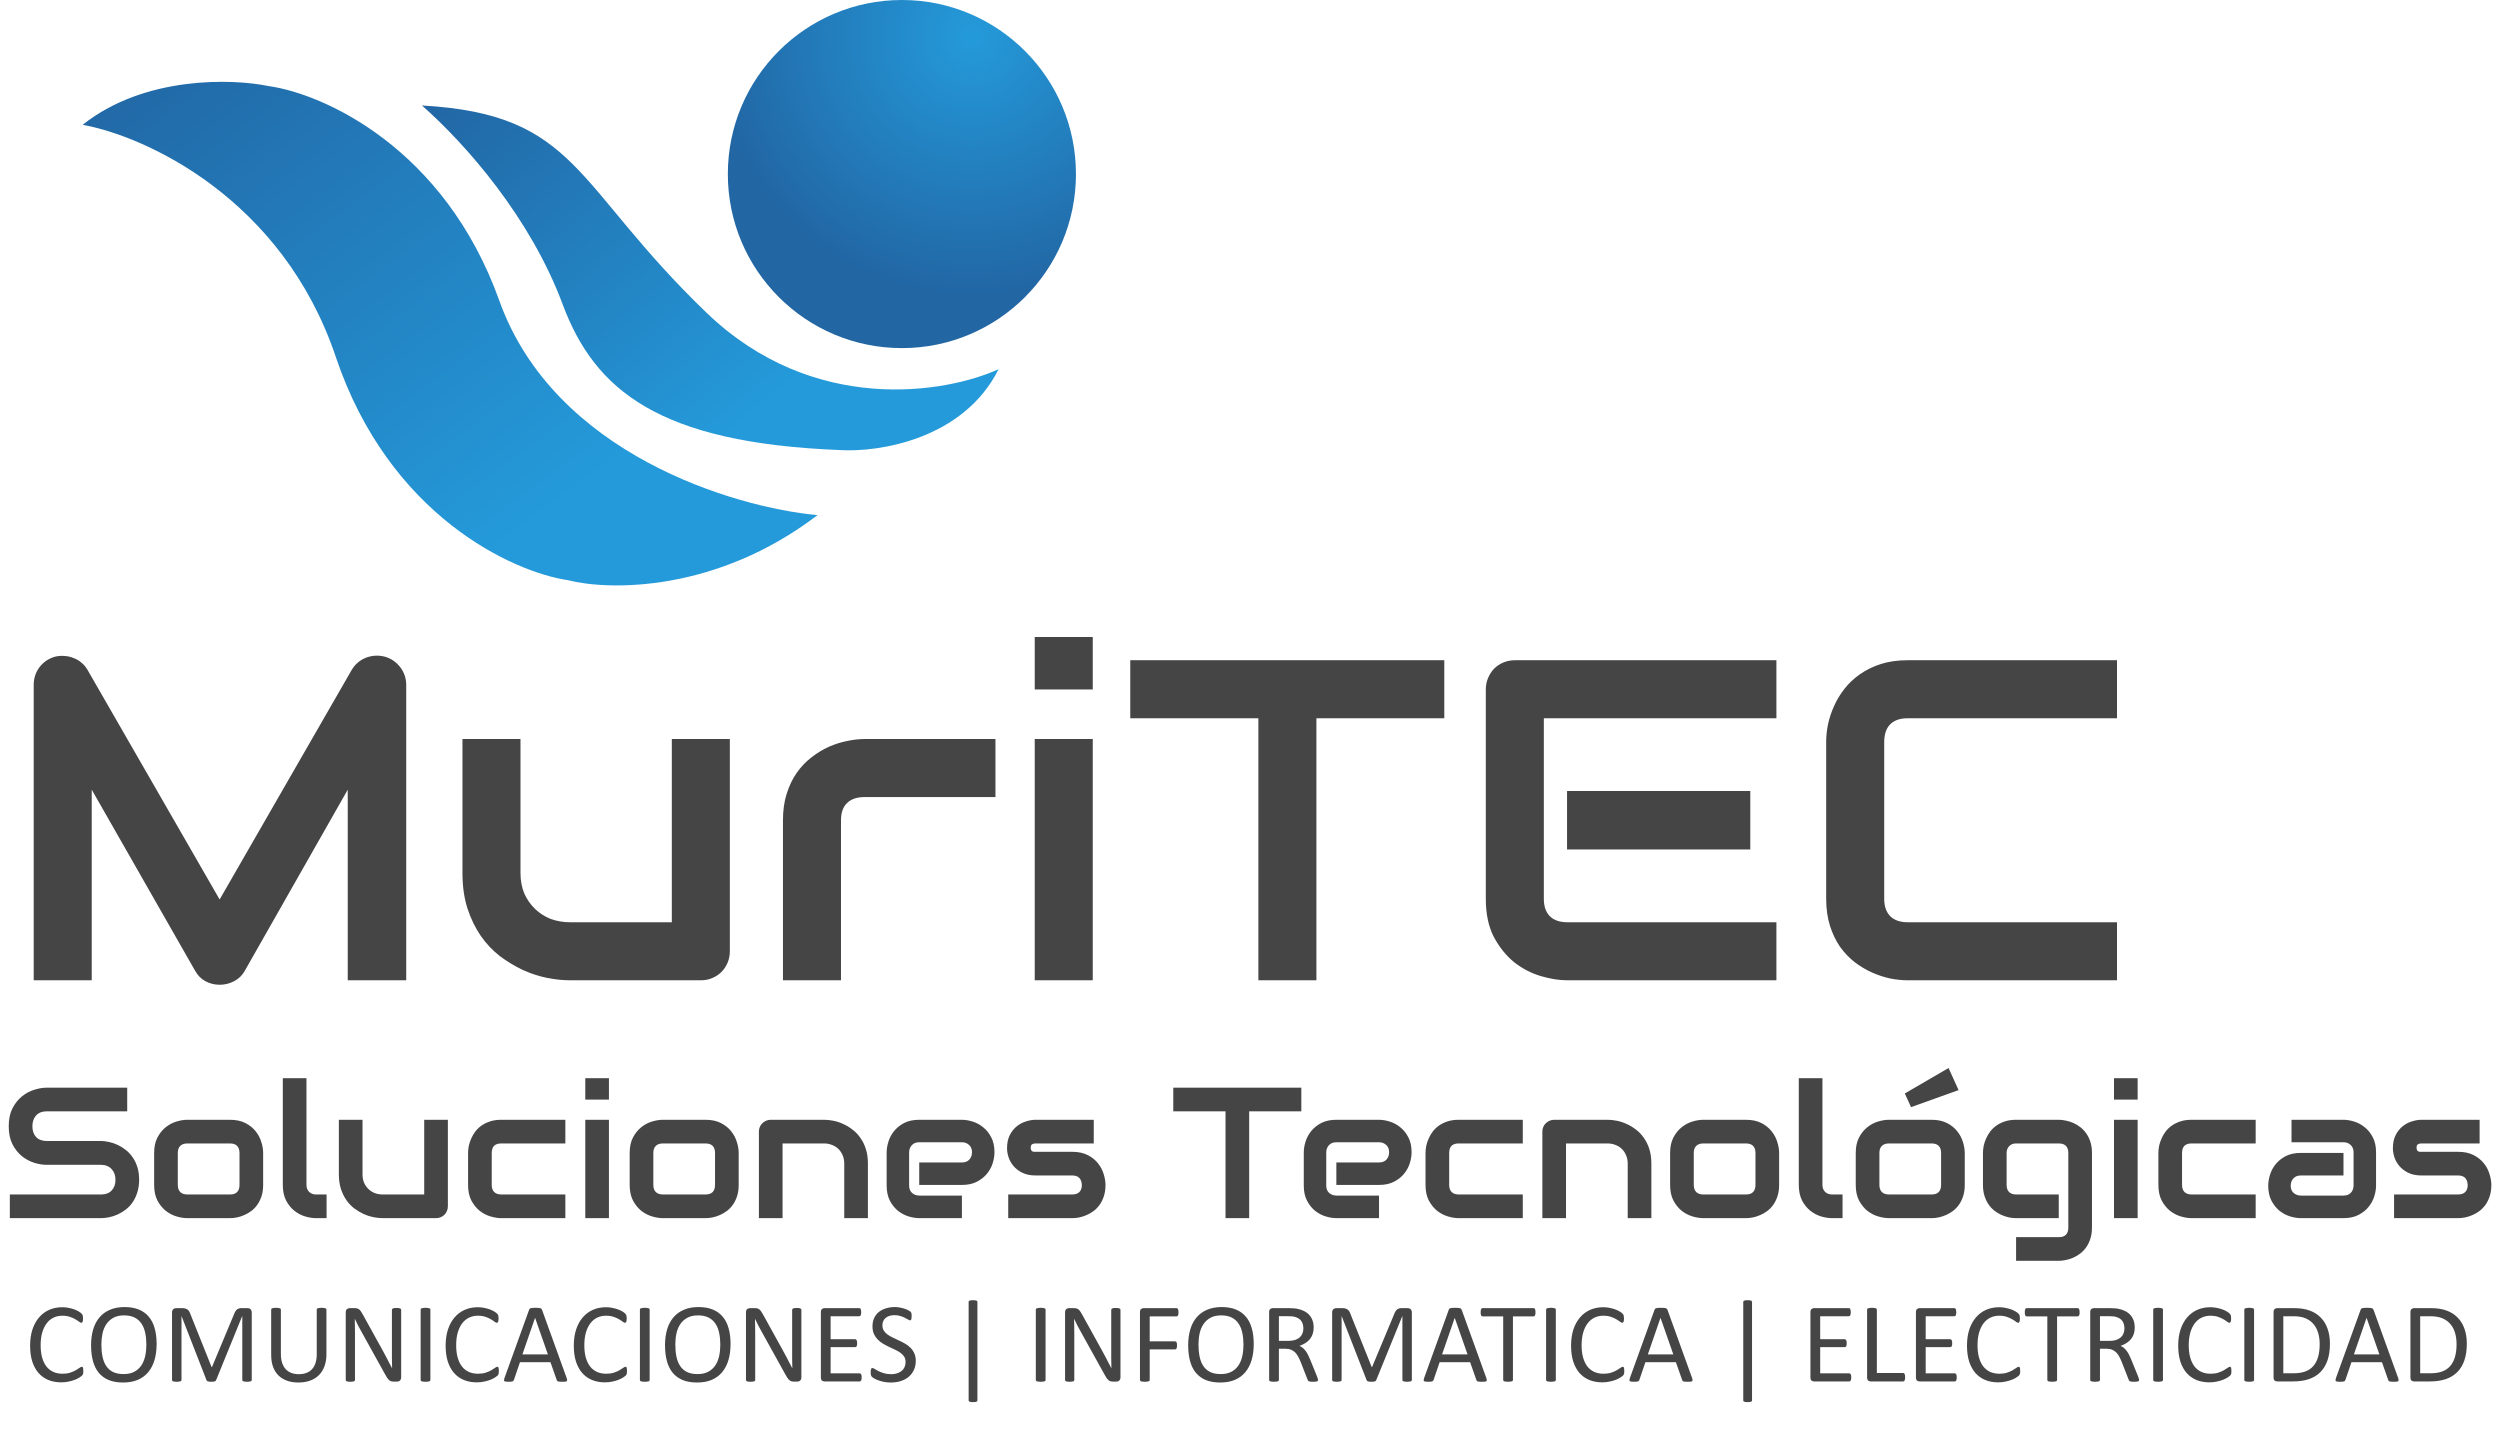 <svg width="306" height="175" viewBox="0 0 306 175" fill="none" xmlns="http://www.w3.org/2000/svg">
<defs>
<linearGradient id="paint0_linear_9_36" x1="9.899" y1="9.899" x2="55.089" y2="71.443" gradientUnits="userSpaceOnUse">
<stop stop-color="#2266A4"/>
<stop offset="1" stop-color="#249ADA"/>
</linearGradient>
<linearGradient id="paint1_linear_9_36" x1="51.646" y1="12.911" x2="86.937" y2="55.089" gradientUnits="userSpaceOnUse">
<stop stop-color="#2266A4"/>
<stop offset="1" stop-color="#249ADA"/>
</linearGradient>
<radialGradient id="paint2_radial_9_36" cx="0" cy="0" r="1" gradientUnits="userSpaceOnUse" gradientTransform="translate(119 4.519) rotate(118.828) scale(31.686)">
<stop stop-color="#249ADA"/>
<stop offset="1" stop-color="#2266A4"/>
</radialGradient>
</defs>
<path d="M49.721 119.987H42.563V96.657L29.969 118.813C29.659 119.377 29.222 119.805 28.658 120.097C28.111 120.388 27.519 120.534 26.882 120.534C26.263 120.534 25.68 120.388 25.134 120.097C24.605 119.805 24.186 119.377 23.877 118.813L11.228 96.657V119.987H4.125V83.844C4.125 83.025 4.362 82.296 4.835 81.659C5.327 81.021 5.965 80.593 6.748 80.375C7.13 80.284 7.513 80.256 7.895 80.293C8.278 80.311 8.642 80.393 8.988 80.539C9.352 80.666 9.68 80.857 9.971 81.112C10.263 81.349 10.509 81.641 10.709 81.987L26.882 110.098L43.055 81.987C43.474 81.294 44.047 80.803 44.776 80.511C45.523 80.22 46.297 80.174 47.098 80.375C47.863 80.593 48.491 81.021 48.983 81.659C49.475 82.296 49.721 83.025 49.721 83.844V119.987ZM89.333 116.409C89.333 116.919 89.242 117.392 89.06 117.829C88.878 118.266 88.623 118.649 88.295 118.977C87.986 119.286 87.612 119.532 87.175 119.714C86.756 119.896 86.301 119.987 85.809 119.987H69.746C68.871 119.987 67.933 119.887 66.932 119.687C65.948 119.486 64.974 119.168 64.008 118.731C63.043 118.275 62.105 117.711 61.195 117.037C60.302 116.345 59.519 115.516 58.845 114.551C58.171 113.567 57.625 112.438 57.206 111.163C56.805 109.888 56.605 108.45 56.605 106.847V90.456H63.708V106.847C63.708 107.776 63.863 108.614 64.172 109.36C64.5 110.089 64.937 110.717 65.484 111.245C66.03 111.773 66.668 112.183 67.396 112.475C68.143 112.748 68.944 112.884 69.8 112.884H82.23V90.456H89.333V116.409ZM121.843 97.558H105.861C104.896 97.558 104.167 97.804 103.676 98.296C103.184 98.77 102.938 99.471 102.938 100.4V119.987H95.835V100.4C95.835 99.179 95.99 98.087 96.3 97.121C96.609 96.156 97.019 95.309 97.529 94.581C98.057 93.834 98.658 93.206 99.332 92.696C100.006 92.168 100.707 91.74 101.436 91.412C102.182 91.084 102.929 90.847 103.676 90.701C104.441 90.537 105.151 90.456 105.807 90.456H121.843V97.558ZM133.754 84.391H126.651V77.971H133.754V84.391ZM133.754 119.987H126.651V90.456H133.754V119.987ZM176.781 87.915H161.128V119.987H154.025V87.915H138.344V80.812H176.781V87.915ZM214.236 103.978H191.807V96.821H214.236V103.978ZM217.432 119.987H191.807C190.823 119.987 189.749 119.814 188.583 119.468C187.418 119.122 186.334 118.558 185.332 117.775C184.349 116.973 183.52 115.944 182.846 114.687C182.191 113.413 181.863 111.855 181.863 110.016V84.391C181.863 83.899 181.954 83.434 182.136 82.997C182.318 82.56 182.564 82.178 182.874 81.85C183.201 81.522 183.584 81.267 184.021 81.085C184.458 80.903 184.932 80.812 185.442 80.812H217.432V87.915H188.966V110.016C188.966 110.945 189.212 111.655 189.703 112.147C190.195 112.639 190.914 112.884 191.862 112.884H217.432V119.987ZM259.121 119.987H233.496C232.84 119.987 232.13 119.914 231.365 119.769C230.618 119.605 229.871 119.359 229.125 119.031C228.396 118.703 227.695 118.284 227.021 117.775C226.347 117.246 225.746 116.618 225.218 115.889C224.708 115.143 224.298 114.287 223.989 113.322C223.679 112.338 223.524 111.236 223.524 110.016V90.783C223.524 90.128 223.597 89.427 223.743 88.68C223.907 87.915 224.153 87.168 224.48 86.44C224.808 85.693 225.236 84.983 225.764 84.309C226.293 83.635 226.921 83.043 227.649 82.533C228.396 82.005 229.252 81.586 230.217 81.276C231.183 80.967 232.275 80.812 233.496 80.812H259.121V87.915H233.496C232.567 87.915 231.857 88.161 231.365 88.652C230.873 89.144 230.627 89.873 230.627 90.838V110.016C230.627 110.927 230.873 111.637 231.365 112.147C231.875 112.639 232.585 112.884 233.496 112.884H259.121V119.987Z" fill="#454545"/>
<path d="M17.03 144.401C17.03 144.973 16.955 145.489 16.807 145.949C16.666 146.402 16.477 146.803 16.239 147.152C16.001 147.501 15.723 147.798 15.403 148.043C15.084 148.288 14.754 148.489 14.412 148.645C14.071 148.801 13.722 148.916 13.365 148.99C13.016 149.064 12.686 149.101 12.374 149.101H1.203V146.205H12.374C12.931 146.205 13.362 146.042 13.666 145.715C13.978 145.389 14.134 144.951 14.134 144.401C14.134 144.134 14.093 143.889 14.011 143.666C13.93 143.443 13.811 143.25 13.655 143.087C13.506 142.924 13.321 142.797 13.098 142.708C12.883 142.619 12.641 142.575 12.374 142.575H5.714C5.246 142.575 4.741 142.493 4.199 142.33C3.657 142.159 3.152 141.888 2.684 141.516C2.224 141.145 1.838 140.659 1.526 140.057C1.221 139.456 1.069 138.721 1.069 137.852C1.069 136.983 1.221 136.252 1.526 135.658C1.838 135.057 2.224 134.57 2.684 134.199C3.152 133.82 3.657 133.549 4.199 133.386C4.741 133.215 5.246 133.13 5.714 133.13H15.571V136.026H5.714C5.164 136.026 4.734 136.193 4.422 136.527C4.117 136.861 3.965 137.303 3.965 137.852C3.965 138.409 4.117 138.851 4.422 139.178C4.734 139.497 5.164 139.656 5.714 139.656H12.374H12.396C12.708 139.664 13.039 139.708 13.388 139.79C13.737 139.864 14.082 139.983 14.423 140.147C14.772 140.31 15.103 140.518 15.415 140.77C15.726 141.015 16.001 141.312 16.239 141.661C16.484 142.01 16.677 142.411 16.818 142.864C16.959 143.317 17.03 143.829 17.03 144.401ZM32.21 145.036C32.21 145.533 32.147 145.983 32.021 146.384C31.895 146.777 31.728 147.126 31.52 147.431C31.312 147.728 31.071 147.984 30.796 148.199C30.521 148.407 30.232 148.578 29.927 148.711C29.63 148.845 29.326 148.945 29.014 149.012C28.709 149.072 28.42 149.101 28.145 149.101H22.922C22.52 149.101 22.082 149.031 21.607 148.89C21.132 148.749 20.69 148.518 20.282 148.199C19.881 147.872 19.543 147.453 19.268 146.941C19.001 146.421 18.867 145.786 18.867 145.036V141.116C18.867 140.373 19.001 139.746 19.268 139.233C19.543 138.713 19.881 138.294 20.282 137.975C20.69 137.648 21.132 137.414 21.607 137.273C22.082 137.132 22.52 137.061 22.922 137.061H28.145C28.888 137.061 29.519 137.195 30.038 137.462C30.558 137.73 30.978 138.067 31.297 138.476C31.616 138.877 31.847 139.315 31.988 139.79C32.136 140.265 32.21 140.707 32.21 141.116V145.036ZM29.315 141.138C29.315 140.737 29.214 140.44 29.014 140.247C28.813 140.054 28.524 139.957 28.145 139.957H22.944C22.558 139.957 22.264 140.057 22.064 140.258C21.863 140.451 21.763 140.737 21.763 141.116V145.036C21.763 145.415 21.863 145.704 22.064 145.905C22.264 146.105 22.558 146.205 22.944 146.205H28.145C28.539 146.205 28.832 146.105 29.025 145.905C29.218 145.704 29.315 145.415 29.315 145.036V141.138ZM39.973 149.101H38.681C38.266 149.101 37.82 149.031 37.345 148.89C36.877 148.749 36.439 148.518 36.031 148.199C35.622 147.872 35.284 147.453 35.017 146.941C34.75 146.421 34.616 145.786 34.616 145.036V131.971H37.512V145.036C37.512 145.392 37.623 145.678 37.846 145.894C38.069 146.102 38.347 146.205 38.681 146.205H39.973V149.101ZM54.82 147.642C54.82 147.85 54.783 148.043 54.709 148.221C54.634 148.4 54.531 148.556 54.397 148.689C54.271 148.815 54.118 148.916 53.94 148.99C53.769 149.064 53.584 149.101 53.383 149.101H46.834C46.478 149.101 46.096 149.06 45.687 148.979C45.286 148.897 44.889 148.767 44.495 148.589C44.102 148.403 43.719 148.173 43.348 147.898C42.984 147.616 42.665 147.278 42.39 146.885C42.116 146.484 41.893 146.024 41.722 145.504C41.559 144.984 41.477 144.397 41.477 143.744V137.061H44.373V143.744C44.373 144.123 44.436 144.464 44.562 144.769C44.696 145.066 44.874 145.322 45.097 145.537C45.319 145.753 45.579 145.92 45.876 146.038C46.181 146.15 46.508 146.205 46.856 146.205H51.924V137.061H54.82V147.642ZM69.199 149.101H61.347C60.946 149.101 60.508 149.031 60.032 148.89C59.557 148.749 59.115 148.518 58.707 148.199C58.306 147.872 57.968 147.453 57.694 146.941C57.426 146.421 57.293 145.786 57.293 145.036V141.116C57.293 140.841 57.322 140.551 57.382 140.247C57.449 139.942 57.549 139.642 57.682 139.345C57.816 139.04 57.987 138.751 58.195 138.476C58.41 138.201 58.666 137.96 58.963 137.752C59.268 137.544 59.617 137.377 60.01 137.251C60.404 137.124 60.849 137.061 61.347 137.061H69.199V139.957H61.347C60.968 139.957 60.678 140.054 60.478 140.247C60.285 140.44 60.188 140.737 60.188 141.138V145.036C60.188 145.415 60.289 145.704 60.489 145.905C60.69 146.105 60.983 146.205 61.369 146.205H69.199V149.101ZM74.534 134.589H71.638V131.971H74.534V134.589ZM74.534 149.101H71.638V137.061H74.534V149.101ZM90.416 145.036C90.416 145.533 90.353 145.983 90.227 146.384C90.101 146.777 89.934 147.126 89.726 147.431C89.518 147.728 89.276 147.984 89.002 148.199C88.727 148.407 88.438 148.578 88.133 148.711C87.836 148.845 87.532 148.945 87.22 149.012C86.915 149.072 86.626 149.101 86.351 149.101H81.127C80.727 149.101 80.288 149.031 79.813 148.89C79.338 148.749 78.896 148.518 78.488 148.199C78.087 147.872 77.749 147.453 77.474 146.941C77.207 146.421 77.073 145.786 77.073 145.036V141.116C77.073 140.373 77.207 139.746 77.474 139.233C77.749 138.713 78.087 138.294 78.488 137.975C78.896 137.648 79.338 137.414 79.813 137.273C80.288 137.132 80.727 137.061 81.127 137.061H86.351C87.094 137.061 87.725 137.195 88.244 137.462C88.764 137.73 89.184 138.067 89.503 138.476C89.822 138.877 90.052 139.315 90.194 139.79C90.342 140.265 90.416 140.707 90.416 141.116V145.036ZM87.52 141.138C87.52 140.737 87.42 140.44 87.22 140.247C87.019 140.054 86.73 139.957 86.351 139.957H81.15C80.764 139.957 80.47 140.057 80.27 140.258C80.069 140.451 79.969 140.737 79.969 141.116V145.036C79.969 145.415 80.069 145.704 80.27 145.905C80.47 146.105 80.764 146.205 81.15 146.205H86.351C86.745 146.205 87.038 146.105 87.231 145.905C87.424 145.704 87.52 145.415 87.52 145.036V141.138ZM106.232 149.101H103.336V142.419C103.336 142.04 103.269 141.702 103.136 141.405C103.009 141.101 102.835 140.841 102.612 140.625C102.389 140.41 102.126 140.247 101.821 140.135C101.524 140.017 101.201 139.957 100.852 139.957H95.785V149.101H92.889V138.498C92.889 138.298 92.926 138.112 93 137.941C93.075 137.763 93.178 137.611 93.312 137.485C93.446 137.351 93.602 137.247 93.78 137.173C93.958 137.098 94.147 137.061 94.348 137.061H100.875C101.239 137.061 101.621 137.102 102.022 137.184C102.43 137.266 102.831 137.399 103.225 137.585C103.626 137.763 104.004 137.993 104.361 138.275C104.725 138.55 105.044 138.888 105.319 139.289C105.601 139.682 105.824 140.139 105.987 140.659C106.15 141.179 106.232 141.765 106.232 142.419V149.101ZM121.725 141.049C121.725 141.45 121.654 141.884 121.513 142.352C121.372 142.812 121.142 143.243 120.822 143.644C120.511 144.037 120.098 144.368 119.586 144.635C119.081 144.902 118.465 145.036 117.737 145.036H112.514V142.285H117.737C118.131 142.285 118.435 142.166 118.651 141.929C118.866 141.684 118.974 141.383 118.974 141.026C118.974 140.648 118.851 140.351 118.606 140.135C118.368 139.92 118.079 139.812 117.737 139.812H112.514C112.12 139.812 111.816 139.935 111.6 140.18C111.385 140.418 111.277 140.715 111.277 141.071V145.114C111.277 145.5 111.396 145.801 111.634 146.016C111.879 146.231 112.179 146.339 112.536 146.339H117.737V149.101H112.514C112.113 149.101 111.678 149.031 111.211 148.89C110.75 148.749 110.319 148.522 109.919 148.21C109.525 147.891 109.195 147.479 108.927 146.974C108.66 146.462 108.526 145.842 108.526 145.114V141.049C108.526 140.648 108.597 140.217 108.738 139.757C108.879 139.289 109.105 138.858 109.417 138.465C109.737 138.064 110.149 137.73 110.654 137.462C111.166 137.195 111.786 137.061 112.514 137.061H117.737C118.138 137.061 118.569 137.132 119.029 137.273C119.497 137.414 119.928 137.644 120.321 137.964C120.722 138.275 121.056 138.687 121.324 139.2C121.591 139.705 121.725 140.321 121.725 141.049ZM135.313 145.036C135.313 145.533 135.25 145.983 135.123 146.384C134.997 146.777 134.83 147.126 134.622 147.431C134.414 147.728 134.173 147.984 133.898 148.199C133.623 148.407 133.334 148.578 133.029 148.711C132.732 148.845 132.428 148.945 132.116 149.012C131.812 149.072 131.522 149.101 131.247 149.101H123.406V146.205H131.225C131.619 146.205 131.916 146.105 132.116 145.905C132.317 145.704 132.417 145.415 132.417 145.036C132.38 144.264 131.99 143.878 131.247 143.878H126.759C126.12 143.878 125.578 143.766 125.133 143.544C124.687 143.321 124.323 143.042 124.041 142.708C123.766 142.374 123.566 142.014 123.44 141.628C123.321 141.242 123.262 140.882 123.262 140.547C123.262 139.901 123.377 139.359 123.607 138.921C123.837 138.476 124.127 138.116 124.476 137.841C124.825 137.566 125.203 137.37 125.612 137.251C126.02 137.124 126.402 137.061 126.759 137.061H133.876V139.957H126.781C126.633 139.957 126.514 139.976 126.425 140.013C126.343 140.043 126.28 140.087 126.235 140.147C126.198 140.198 126.176 140.258 126.169 140.325C126.161 140.384 126.157 140.444 126.157 140.503C126.165 140.622 126.187 140.715 126.224 140.781C126.261 140.848 126.306 140.896 126.358 140.926C126.417 140.956 126.48 140.974 126.547 140.982C126.621 140.982 126.692 140.982 126.759 140.982H131.247C131.99 140.982 132.621 141.116 133.141 141.383C133.661 141.65 134.08 141.988 134.399 142.396C134.719 142.797 134.949 143.235 135.09 143.711C135.238 144.186 135.313 144.628 135.313 145.036ZM159.281 136.026H152.899V149.101H150.003V136.026H143.61V133.13H159.281V136.026ZM172.78 141.049C172.78 141.45 172.709 141.884 172.568 142.352C172.427 142.812 172.197 143.243 171.878 143.644C171.566 144.037 171.154 144.368 170.642 144.635C170.137 144.902 169.52 145.036 168.793 145.036H163.569V142.285H168.793C169.186 142.285 169.491 142.166 169.706 141.929C169.921 141.684 170.029 141.383 170.029 141.026C170.029 140.648 169.906 140.351 169.661 140.135C169.424 139.92 169.134 139.812 168.793 139.812H163.569C163.176 139.812 162.871 139.935 162.656 140.18C162.44 140.418 162.333 140.715 162.333 141.071V145.114C162.333 145.5 162.452 145.801 162.689 146.016C162.934 146.231 163.235 146.339 163.591 146.339H168.793V149.101H163.569C163.168 149.101 162.734 149.031 162.266 148.89C161.806 148.749 161.375 148.522 160.974 148.21C160.58 147.891 160.25 147.479 159.983 146.974C159.715 146.462 159.582 145.842 159.582 145.114V141.049C159.582 140.648 159.652 140.217 159.793 139.757C159.934 139.289 160.161 138.858 160.473 138.465C160.792 138.064 161.204 137.73 161.709 137.462C162.221 137.195 162.841 137.061 163.569 137.061H168.793C169.194 137.061 169.624 137.132 170.085 137.273C170.552 137.414 170.983 137.644 171.377 137.964C171.778 138.275 172.112 138.687 172.379 139.2C172.646 139.705 172.78 140.321 172.78 141.049ZM186.39 149.101H178.538C178.137 149.101 177.699 149.031 177.224 148.89C176.749 148.749 176.307 148.518 175.899 148.199C175.498 147.872 175.16 147.453 174.885 146.941C174.618 146.421 174.484 145.786 174.484 145.036V141.116C174.484 140.841 174.514 140.551 174.573 140.247C174.64 139.942 174.74 139.642 174.874 139.345C175.008 139.04 175.178 138.751 175.386 138.476C175.602 138.201 175.858 137.96 176.155 137.752C176.459 137.544 176.808 137.377 177.202 137.251C177.595 137.124 178.041 137.061 178.538 137.061H186.39V139.957H178.538C178.16 139.957 177.87 140.054 177.67 140.247C177.476 140.44 177.38 140.737 177.38 141.138V145.036C177.38 145.415 177.48 145.704 177.681 145.905C177.881 146.105 178.174 146.205 178.561 146.205H186.39V149.101ZM202.128 149.101H199.232V142.419C199.232 142.04 199.165 141.702 199.032 141.405C198.905 141.101 198.731 140.841 198.508 140.625C198.285 140.41 198.022 140.247 197.717 140.135C197.42 140.017 197.097 139.957 196.748 139.957H191.681V149.101H188.785V138.498C188.785 138.298 188.822 138.112 188.896 137.941C188.971 137.763 189.075 137.611 189.208 137.485C189.342 137.351 189.498 137.247 189.676 137.173C189.854 137.098 190.044 137.061 190.244 137.061H196.771C197.135 137.061 197.517 137.102 197.918 137.184C198.326 137.266 198.727 137.399 199.121 137.585C199.522 137.763 199.9 137.993 200.257 138.275C200.621 138.55 200.94 138.888 201.215 139.289C201.497 139.682 201.72 140.139 201.883 140.659C202.046 141.179 202.128 141.765 202.128 142.419V149.101ZM217.765 145.036C217.765 145.533 217.702 145.983 217.576 146.384C217.45 146.777 217.283 147.126 217.075 147.431C216.867 147.728 216.626 147.984 216.351 148.199C216.076 148.407 215.787 148.578 215.482 148.711C215.185 148.845 214.881 148.945 214.569 149.012C214.264 149.072 213.975 149.101 213.7 149.101H208.477C208.076 149.101 207.637 149.031 207.162 148.89C206.687 148.749 206.245 148.518 205.837 148.199C205.436 147.872 205.098 147.453 204.823 146.941C204.556 146.421 204.422 145.786 204.422 145.036V141.116C204.422 140.373 204.556 139.746 204.823 139.233C205.098 138.713 205.436 138.294 205.837 137.975C206.245 137.648 206.687 137.414 207.162 137.273C207.637 137.132 208.076 137.061 208.477 137.061H213.7C214.443 137.061 215.074 137.195 215.594 137.462C216.113 137.73 216.533 138.067 216.852 138.476C217.171 138.877 217.402 139.315 217.543 139.79C217.691 140.265 217.765 140.707 217.765 141.116V145.036ZM214.87 141.138C214.87 140.737 214.769 140.44 214.569 140.247C214.368 140.054 214.079 139.957 213.7 139.957H208.499C208.113 139.957 207.819 140.057 207.619 140.258C207.418 140.451 207.318 140.737 207.318 141.116V145.036C207.318 145.415 207.418 145.704 207.619 145.905C207.819 146.105 208.113 146.205 208.499 146.205H213.7C214.094 146.205 214.387 146.105 214.58 145.905C214.773 145.704 214.87 145.415 214.87 145.036V141.138ZM225.528 149.101H224.236C223.821 149.101 223.375 149.031 222.9 148.89C222.432 148.749 221.994 148.518 221.586 148.199C221.177 147.872 220.839 147.453 220.572 146.941C220.305 146.421 220.171 145.786 220.171 145.036V131.971H223.067V145.036C223.067 145.392 223.178 145.678 223.401 145.894C223.624 146.102 223.902 146.205 224.236 146.205H225.528V149.101ZM240.486 145.036C240.486 145.533 240.423 145.983 240.297 146.384C240.171 146.777 240.004 147.126 239.796 147.431C239.588 147.728 239.347 147.984 239.072 148.199C238.797 148.407 238.508 148.578 238.203 148.711C237.906 148.845 237.602 148.945 237.29 149.012C236.985 149.072 236.696 149.101 236.421 149.101H231.198C230.797 149.101 230.359 149.031 229.883 148.89C229.408 148.749 228.966 148.518 228.558 148.199C228.157 147.872 227.819 147.453 227.544 146.941C227.277 146.421 227.143 145.786 227.143 145.036V141.116C227.143 140.373 227.277 139.746 227.544 139.233C227.819 138.713 228.157 138.294 228.558 137.975C228.966 137.648 229.408 137.414 229.883 137.273C230.359 137.132 230.797 137.061 231.198 137.061H236.421C237.164 137.061 237.795 137.195 238.315 137.462C238.834 137.73 239.254 138.067 239.573 138.476C239.892 138.877 240.123 139.315 240.264 139.79C240.412 140.265 240.486 140.707 240.486 141.116V145.036ZM237.591 141.138C237.591 140.737 237.49 140.44 237.29 140.247C237.089 140.054 236.8 139.957 236.421 139.957H231.22C230.834 139.957 230.54 140.057 230.34 140.258C230.139 140.451 230.039 140.737 230.039 141.116V145.036C230.039 145.415 230.139 145.704 230.34 145.905C230.54 146.105 230.834 146.205 231.22 146.205H236.421C236.815 146.205 237.108 146.105 237.301 145.905C237.494 145.704 237.591 145.415 237.591 145.036V141.138ZM239.729 133.43L233.915 135.513L233.147 133.843L238.504 130.724L239.729 133.43ZM256.057 150.26C256.057 150.757 255.994 151.203 255.868 151.596C255.741 151.997 255.574 152.346 255.367 152.643C255.159 152.948 254.917 153.204 254.643 153.412C254.368 153.627 254.078 153.801 253.774 153.935C253.477 154.069 253.172 154.165 252.861 154.225C252.556 154.291 252.266 154.325 251.992 154.325H246.768V151.429H251.992C252.385 151.429 252.679 151.329 252.872 151.128C253.065 150.928 253.161 150.638 253.161 150.26V141.116C253.161 140.737 253.065 140.451 252.872 140.258C252.679 140.057 252.385 139.957 251.992 139.957H246.768C246.412 139.957 246.13 140.069 245.922 140.291C245.714 140.507 245.61 140.781 245.61 141.116V145.036C245.61 145.415 245.71 145.704 245.911 145.905C246.111 146.105 246.404 146.205 246.79 146.205H251.992V149.101H246.768C246.493 149.101 246.204 149.072 245.899 149.012C245.595 148.945 245.291 148.845 244.986 148.711C244.689 148.578 244.403 148.407 244.129 148.199C243.854 147.984 243.612 147.728 243.405 147.431C243.197 147.126 243.03 146.777 242.903 146.384C242.777 145.983 242.714 145.533 242.714 145.036V141.116C242.714 140.841 242.744 140.551 242.803 140.247C242.87 139.942 242.97 139.642 243.104 139.345C243.237 139.04 243.408 138.751 243.616 138.476C243.831 138.201 244.088 137.96 244.385 137.752C244.689 137.544 245.038 137.377 245.432 137.251C245.825 137.124 246.271 137.061 246.768 137.061H251.992C252.266 137.061 252.556 137.095 252.861 137.162C253.172 137.221 253.477 137.318 253.774 137.451C254.078 137.585 254.368 137.759 254.643 137.975C254.917 138.183 255.159 138.439 255.367 138.743C255.574 139.04 255.741 139.385 255.868 139.779C255.994 140.173 256.057 140.618 256.057 141.116V150.26ZM261.648 134.589H258.752V131.971H261.648V134.589ZM261.648 149.101H258.752V137.061H261.648V149.101ZM276.094 149.101H268.242C267.841 149.101 267.403 149.031 266.927 148.89C266.452 148.749 266.01 148.518 265.602 148.199C265.201 147.872 264.863 147.453 264.589 146.941C264.321 146.421 264.188 145.786 264.188 145.036V141.116C264.188 140.841 264.217 140.551 264.277 140.247C264.344 139.942 264.444 139.642 264.577 139.345C264.711 139.04 264.882 138.751 265.09 138.476C265.305 138.201 265.561 137.96 265.858 137.752C266.163 137.544 266.512 137.377 266.905 137.251C267.299 137.124 267.744 137.061 268.242 137.061H276.094V139.957H268.242C267.863 139.957 267.573 140.054 267.373 140.247C267.18 140.44 267.083 140.737 267.083 141.138V145.036C267.083 145.415 267.184 145.704 267.384 145.905C267.585 146.105 267.878 146.205 268.264 146.205H276.094V149.101ZM290.829 145.114C290.829 145.515 290.759 145.949 290.618 146.417C290.476 146.877 290.246 147.308 289.927 147.709C289.615 148.103 289.203 148.433 288.691 148.7C288.186 148.968 287.569 149.101 286.842 149.101H281.618C281.217 149.101 280.783 149.031 280.315 148.89C279.855 148.749 279.424 148.522 279.023 148.21C278.63 147.891 278.299 147.479 278.032 146.974C277.765 146.462 277.631 145.842 277.631 145.114C277.631 144.713 277.701 144.279 277.843 143.811C277.984 143.343 278.21 142.912 278.522 142.519C278.841 142.118 279.253 141.784 279.758 141.516C280.271 141.249 280.891 141.116 281.618 141.116H286.842V143.878H281.618C281.225 143.878 280.92 144 280.705 144.245C280.49 144.483 280.382 144.78 280.382 145.136C280.382 145.515 280.504 145.812 280.749 146.027C281.002 146.235 281.299 146.339 281.64 146.339H286.842C287.235 146.339 287.54 146.22 287.755 145.983C287.97 145.745 288.078 145.448 288.078 145.092V141.049C288.078 140.67 287.959 140.369 287.722 140.147C287.492 139.924 287.198 139.812 286.842 139.812H280.482V137.061H286.842C287.243 137.061 287.673 137.132 288.134 137.273C288.602 137.414 289.032 137.644 289.426 137.964C289.827 138.275 290.161 138.687 290.428 139.2C290.695 139.705 290.829 140.321 290.829 141.049V145.114ZM304.941 145.036C304.941 145.533 304.878 145.983 304.751 146.384C304.625 146.777 304.458 147.126 304.25 147.431C304.042 147.728 303.801 147.984 303.526 148.199C303.251 148.407 302.962 148.578 302.657 148.711C302.36 148.845 302.056 148.945 301.744 149.012C301.44 149.072 301.15 149.101 300.875 149.101H293.034V146.205H300.853C301.247 146.205 301.544 146.105 301.744 145.905C301.945 145.704 302.045 145.415 302.045 145.036C302.008 144.264 301.618 143.878 300.875 143.878H296.387C295.748 143.878 295.206 143.766 294.761 143.544C294.315 143.321 293.951 143.042 293.669 142.708C293.395 142.374 293.194 142.014 293.068 141.628C292.949 141.242 292.89 140.882 292.89 140.547C292.89 139.901 293.005 139.359 293.235 138.921C293.465 138.476 293.755 138.116 294.104 137.841C294.453 137.566 294.831 137.37 295.24 137.251C295.648 137.124 296.03 137.061 296.387 137.061H303.504V139.957H296.409C296.261 139.957 296.142 139.976 296.053 140.013C295.971 140.043 295.908 140.087 295.863 140.147C295.826 140.198 295.804 140.258 295.797 140.325C295.789 140.384 295.785 140.444 295.785 140.503C295.793 140.622 295.815 140.715 295.852 140.781C295.889 140.848 295.934 140.896 295.986 140.926C296.045 140.956 296.108 140.974 296.175 140.982C296.25 140.982 296.32 140.982 296.387 140.982H300.875C301.618 140.982 302.249 141.116 302.769 141.383C303.289 141.65 303.708 141.988 304.027 142.396C304.347 142.797 304.577 143.235 304.718 143.711C304.866 144.186 304.941 144.628 304.941 145.036Z" fill="#454545"/>
<path d="M10.197 167.82C10.197 167.894 10.195 167.958 10.19 168.014C10.186 168.069 10.176 168.118 10.162 168.159C10.153 168.201 10.139 168.238 10.121 168.27C10.102 168.303 10.07 168.342 10.024 168.388C9.978 168.434 9.88 168.506 9.732 168.603C9.585 168.696 9.4 168.788 9.178 168.881C8.96 168.968 8.708 169.042 8.422 169.102C8.14 169.167 7.83 169.2 7.493 169.2C6.91 169.2 6.383 169.102 5.911 168.908C5.444 168.714 5.045 168.427 4.712 168.048C4.383 167.669 4.129 167.202 3.949 166.648C3.773 166.088 3.685 165.446 3.685 164.72C3.685 163.975 3.78 163.312 3.97 162.729C4.164 162.147 4.434 161.654 4.781 161.252C5.128 160.845 5.542 160.536 6.022 160.323C6.508 160.11 7.044 160.004 7.631 160.004C7.89 160.004 8.142 160.029 8.387 160.08C8.632 160.127 8.859 160.187 9.067 160.261C9.275 160.335 9.46 160.42 9.622 160.517C9.783 160.614 9.894 160.695 9.954 160.76C10.019 160.82 10.061 160.866 10.079 160.899C10.098 160.931 10.112 160.97 10.121 161.016C10.135 161.058 10.144 161.109 10.149 161.169C10.158 161.229 10.162 161.301 10.162 161.384C10.162 161.476 10.158 161.555 10.149 161.62C10.139 161.685 10.126 161.74 10.107 161.786C10.088 161.828 10.065 161.86 10.038 161.883C10.014 161.902 9.984 161.911 9.947 161.911C9.883 161.911 9.793 161.867 9.677 161.779C9.561 161.687 9.411 161.587 9.226 161.481C9.046 161.37 8.824 161.271 8.56 161.183C8.302 161.09 7.99 161.044 7.624 161.044C7.227 161.044 6.864 161.125 6.536 161.287C6.212 161.444 5.935 161.678 5.703 161.987C5.472 162.297 5.292 162.676 5.162 163.125C5.038 163.568 4.975 164.077 4.975 164.65C4.975 165.219 5.035 165.723 5.155 166.162C5.28 166.597 5.456 166.962 5.683 167.258C5.914 167.549 6.196 167.771 6.529 167.924C6.861 168.072 7.238 168.145 7.659 168.145C8.015 168.145 8.325 168.102 8.588 168.014C8.856 167.926 9.083 167.829 9.268 167.722C9.457 167.611 9.612 167.512 9.732 167.424C9.853 167.336 9.947 167.292 10.017 167.292C10.049 167.292 10.077 167.299 10.1 167.313C10.123 167.327 10.142 167.355 10.155 167.397C10.169 167.434 10.179 167.487 10.183 167.556C10.193 167.625 10.197 167.713 10.197 167.82ZM19.171 164.498C19.171 165.224 19.085 165.878 18.914 166.46C18.743 167.043 18.487 167.54 18.144 167.951C17.807 168.358 17.382 168.673 16.868 168.894C16.355 169.112 15.757 169.22 15.072 169.22C14.397 169.22 13.812 169.121 13.318 168.922C12.828 168.719 12.421 168.425 12.097 168.041C11.778 167.658 11.54 167.182 11.383 166.613C11.226 166.044 11.147 165.39 11.147 164.65C11.147 163.943 11.233 163.3 11.404 162.722C11.575 162.145 11.831 161.654 12.174 161.252C12.516 160.845 12.943 160.533 13.457 160.316C13.97 160.094 14.568 159.983 15.253 159.983C15.914 159.983 16.489 160.083 16.979 160.281C17.469 160.48 17.876 160.771 18.2 161.155C18.528 161.534 18.771 162.006 18.928 162.57C19.09 163.129 19.171 163.772 19.171 164.498ZM17.916 164.581C17.916 164.072 17.869 163.601 17.777 163.166C17.689 162.727 17.539 162.348 17.326 162.029C17.118 161.705 16.838 161.453 16.487 161.273C16.136 161.093 15.701 161.003 15.183 161.003C14.665 161.003 14.231 161.1 13.88 161.294C13.528 161.488 13.242 161.747 13.02 162.071C12.802 162.394 12.645 162.773 12.548 163.208C12.456 163.638 12.409 164.091 12.409 164.567C12.409 165.094 12.453 165.58 12.541 166.023C12.629 166.467 12.777 166.851 12.985 167.175C13.193 167.494 13.47 167.743 13.817 167.924C14.168 168.099 14.608 168.187 15.135 168.187C15.657 168.187 16.096 168.09 16.452 167.896C16.808 167.702 17.095 167.44 17.312 167.112C17.529 166.779 17.684 166.396 17.777 165.961C17.869 165.526 17.916 165.066 17.916 164.581ZM30.814 168.908C30.814 168.945 30.805 168.978 30.787 169.005C30.768 169.033 30.736 169.056 30.689 169.075C30.643 169.089 30.583 169.1 30.509 169.109C30.44 169.123 30.347 169.13 30.232 169.13C30.125 169.13 30.033 169.123 29.954 169.109C29.881 169.1 29.82 169.089 29.774 169.075C29.733 169.056 29.703 169.033 29.684 169.005C29.666 168.978 29.656 168.945 29.656 168.908V161.093H29.642L26.445 168.943C26.432 168.975 26.411 169.003 26.383 169.026C26.36 169.049 26.323 169.07 26.272 169.089C26.226 169.102 26.168 169.112 26.099 169.116C26.034 169.126 25.955 169.13 25.863 169.13C25.766 169.13 25.683 169.126 25.613 169.116C25.544 169.107 25.486 169.096 25.44 169.082C25.394 169.063 25.357 169.042 25.329 169.019C25.306 168.996 25.29 168.971 25.28 168.943L22.222 161.093H22.215V168.908C22.215 168.945 22.206 168.978 22.187 169.005C22.169 169.033 22.137 169.056 22.09 169.075C22.044 169.089 21.984 169.1 21.91 169.109C21.836 169.123 21.741 169.13 21.626 169.13C21.515 169.13 21.422 169.123 21.348 169.109C21.274 169.1 21.214 169.089 21.168 169.075C21.126 169.056 21.096 169.033 21.078 169.005C21.064 168.978 21.057 168.945 21.057 168.908V160.656C21.057 160.462 21.108 160.323 21.21 160.24C21.311 160.157 21.425 160.115 21.549 160.115H22.271C22.419 160.115 22.548 160.129 22.659 160.157C22.77 160.184 22.867 160.228 22.95 160.288C23.034 160.348 23.103 160.425 23.158 160.517C23.214 160.61 23.262 160.718 23.304 160.843L25.904 167.341H25.939L28.644 160.864C28.695 160.725 28.75 160.607 28.81 160.51C28.87 160.413 28.935 160.337 29.004 160.281C29.078 160.221 29.159 160.18 29.247 160.157C29.335 160.129 29.437 160.115 29.552 160.115H30.308C30.378 160.115 30.442 160.127 30.502 160.15C30.567 160.168 30.62 160.2 30.662 160.247C30.708 160.288 30.745 160.344 30.773 160.413C30.8 160.478 30.814 160.559 30.814 160.656V168.908ZM39.955 165.774C39.955 166.319 39.874 166.807 39.712 167.237C39.555 167.662 39.328 168.023 39.032 168.319C38.736 168.615 38.376 168.839 37.95 168.992C37.525 169.144 37.042 169.22 36.501 169.22C36.006 169.22 35.556 169.149 35.149 169.005C34.742 168.862 34.393 168.652 34.102 168.374C33.81 168.092 33.586 167.741 33.429 167.32C33.272 166.9 33.193 166.414 33.193 165.864V160.295C33.193 160.258 33.202 160.226 33.221 160.198C33.239 160.17 33.272 160.15 33.318 160.136C33.364 160.117 33.424 160.103 33.498 160.094C33.572 160.08 33.669 160.073 33.789 160.073C33.9 160.073 33.995 160.08 34.074 160.094C34.152 160.103 34.212 160.117 34.254 160.136C34.3 160.15 34.333 160.17 34.351 160.198C34.37 160.226 34.379 160.258 34.379 160.295V165.718C34.379 166.134 34.43 166.497 34.531 166.807C34.633 167.117 34.779 167.376 34.968 167.584C35.163 167.787 35.394 167.942 35.662 168.048C35.935 168.15 36.24 168.201 36.577 168.201C36.924 168.201 37.231 168.15 37.499 168.048C37.772 167.947 38.001 167.794 38.186 167.591C38.376 167.387 38.519 167.135 38.616 166.835C38.718 166.534 38.769 166.183 38.769 165.781V160.295C38.769 160.258 38.778 160.226 38.796 160.198C38.815 160.17 38.847 160.15 38.893 160.136C38.94 160.117 39 160.103 39.074 160.094C39.152 160.08 39.249 160.073 39.365 160.073C39.476 160.073 39.568 160.08 39.642 160.094C39.721 160.103 39.781 160.117 39.823 160.136C39.869 160.15 39.901 160.17 39.92 160.198C39.943 160.226 39.955 160.258 39.955 160.295V165.774ZM49.102 168.596C49.102 168.689 49.085 168.767 49.053 168.832C49.025 168.897 48.986 168.95 48.935 168.992C48.889 169.033 48.836 169.063 48.776 169.082C48.715 169.1 48.655 169.109 48.595 169.109H48.214C48.094 169.109 47.987 169.098 47.895 169.075C47.807 169.047 47.721 169.001 47.638 168.936C47.56 168.867 47.479 168.774 47.395 168.659C47.317 168.543 47.229 168.395 47.132 168.215L44.303 163.111C44.155 162.847 44.004 162.572 43.852 162.286C43.704 161.994 43.565 161.712 43.436 161.439H43.422C43.431 161.772 43.438 162.112 43.443 162.459C43.447 162.806 43.45 163.15 43.45 163.492V168.908C43.45 168.941 43.44 168.973 43.422 169.005C43.403 169.033 43.371 169.056 43.325 169.075C43.283 169.089 43.225 169.1 43.151 169.109C43.082 169.123 42.992 169.13 42.881 169.13C42.77 169.13 42.678 169.123 42.604 169.109C42.534 169.1 42.479 169.089 42.437 169.075C42.395 169.056 42.365 169.033 42.347 169.005C42.328 168.973 42.319 168.941 42.319 168.908V160.628C42.319 160.443 42.37 160.311 42.472 160.233C42.574 160.154 42.684 160.115 42.805 160.115H43.373C43.507 160.115 43.618 160.127 43.706 160.15C43.799 160.173 43.88 160.212 43.949 160.268C44.023 160.318 44.092 160.392 44.157 160.489C44.226 160.582 44.3 160.7 44.379 160.843L46.556 164.782C46.691 165.022 46.82 165.258 46.945 165.489C47.07 165.716 47.19 165.94 47.305 166.162C47.421 166.384 47.534 166.604 47.645 166.821C47.761 167.034 47.874 167.249 47.985 167.466H47.992C47.983 167.101 47.976 166.722 47.971 166.329C47.971 165.931 47.971 165.55 47.971 165.184V160.316C47.971 160.284 47.98 160.254 47.999 160.226C48.017 160.198 48.047 160.175 48.089 160.157C48.135 160.133 48.193 160.117 48.262 160.108C48.336 160.099 48.431 160.094 48.547 160.094C48.648 160.094 48.736 160.099 48.81 160.108C48.884 160.117 48.942 160.133 48.984 160.157C49.025 160.175 49.055 160.198 49.074 160.226C49.092 160.254 49.102 160.284 49.102 160.316V168.596ZM52.68 168.908C52.68 168.945 52.671 168.978 52.652 169.005C52.634 169.033 52.601 169.056 52.555 169.075C52.509 169.089 52.446 169.1 52.368 169.109C52.294 169.123 52.199 169.13 52.084 169.13C51.972 169.13 51.878 169.123 51.799 169.109C51.721 169.1 51.658 169.089 51.612 169.075C51.566 169.056 51.533 169.033 51.515 169.005C51.496 168.978 51.487 168.945 51.487 168.908V160.295C51.487 160.258 51.496 160.226 51.515 160.198C51.538 160.17 51.573 160.15 51.619 160.136C51.67 160.117 51.732 160.103 51.806 160.094C51.885 160.08 51.977 160.073 52.084 160.073C52.199 160.073 52.294 160.08 52.368 160.094C52.446 160.103 52.509 160.117 52.555 160.136C52.601 160.15 52.634 160.17 52.652 160.198C52.671 160.226 52.68 160.258 52.68 160.295V168.908ZM61.057 167.82C61.057 167.894 61.055 167.958 61.05 168.014C61.046 168.069 61.036 168.118 61.023 168.159C61.013 168.201 60.999 168.238 60.981 168.27C60.962 168.303 60.93 168.342 60.884 168.388C60.838 168.434 60.74 168.506 60.593 168.603C60.445 168.696 60.26 168.788 60.038 168.881C59.82 168.968 59.569 169.042 59.282 169.102C59 169.167 58.69 169.2 58.353 169.2C57.77 169.2 57.243 169.102 56.771 168.908C56.304 168.714 55.905 168.427 55.572 168.048C55.243 167.669 54.989 167.202 54.809 166.648C54.633 166.088 54.545 165.446 54.545 164.72C54.545 163.975 54.64 163.312 54.83 162.729C55.024 162.147 55.294 161.654 55.641 161.252C55.988 160.845 56.402 160.536 56.882 160.323C57.368 160.11 57.904 160.004 58.491 160.004C58.75 160.004 59.002 160.029 59.247 160.08C59.492 160.127 59.719 160.187 59.927 160.261C60.135 160.335 60.32 160.42 60.482 160.517C60.643 160.614 60.754 160.695 60.814 160.76C60.879 160.82 60.921 160.866 60.939 160.899C60.958 160.931 60.972 160.97 60.981 161.016C60.995 161.058 61.004 161.109 61.009 161.169C61.018 161.229 61.023 161.301 61.023 161.384C61.023 161.476 61.018 161.555 61.009 161.62C60.999 161.685 60.986 161.74 60.967 161.786C60.949 161.828 60.925 161.86 60.898 161.883C60.874 161.902 60.844 161.911 60.807 161.911C60.743 161.911 60.653 161.867 60.537 161.779C60.422 161.687 60.271 161.587 60.086 161.481C59.906 161.37 59.684 161.271 59.42 161.183C59.162 161.09 58.85 161.044 58.484 161.044C58.087 161.044 57.724 161.125 57.396 161.287C57.072 161.444 56.795 161.678 56.563 161.987C56.332 162.297 56.152 162.676 56.023 163.125C55.898 163.568 55.835 164.077 55.835 164.65C55.835 165.219 55.895 165.723 56.016 166.162C56.14 166.597 56.316 166.962 56.543 167.258C56.774 167.549 57.056 167.771 57.389 167.924C57.721 168.072 58.098 168.145 58.519 168.145C58.875 168.145 59.185 168.102 59.448 168.014C59.716 167.926 59.943 167.829 60.128 167.722C60.317 167.611 60.472 167.512 60.593 167.424C60.713 167.336 60.807 167.292 60.877 167.292C60.909 167.292 60.937 167.299 60.96 167.313C60.983 167.327 61.002 167.355 61.016 167.397C61.029 167.434 61.039 167.487 61.043 167.556C61.053 167.625 61.057 167.713 61.057 167.82ZM69.358 168.666C69.395 168.767 69.414 168.851 69.414 168.915C69.418 168.975 69.402 169.022 69.365 169.054C69.328 169.086 69.266 169.107 69.178 169.116C69.095 169.126 68.981 169.13 68.838 169.13C68.695 169.13 68.579 169.126 68.491 169.116C68.408 169.112 68.343 169.102 68.297 169.089C68.255 169.07 68.223 169.047 68.2 169.019C68.181 168.992 68.163 168.957 68.145 168.915L67.375 166.731H63.644L62.909 168.888C62.895 168.929 62.876 168.966 62.853 168.998C62.83 169.026 62.795 169.052 62.749 169.075C62.708 169.093 62.645 169.107 62.562 169.116C62.483 169.126 62.379 169.13 62.25 169.13C62.116 169.13 62.005 169.123 61.917 169.109C61.834 169.1 61.774 169.079 61.737 169.047C61.704 169.015 61.688 168.968 61.688 168.908C61.693 168.844 61.714 168.76 61.751 168.659L64.76 160.323C64.779 160.272 64.802 160.231 64.83 160.198C64.862 160.166 64.906 160.14 64.962 160.122C65.022 160.103 65.096 160.092 65.183 160.087C65.276 160.078 65.391 160.073 65.53 160.073C65.678 160.073 65.801 160.078 65.898 160.087C65.995 160.092 66.073 160.103 66.133 160.122C66.194 160.14 66.24 160.168 66.272 160.205C66.305 160.237 66.33 160.279 66.348 160.33L69.358 168.666ZM65.496 161.308H65.489L63.942 165.781H67.063L65.496 161.308ZM76.744 167.82C76.744 167.894 76.741 167.958 76.737 168.014C76.732 168.069 76.723 168.118 76.709 168.159C76.7 168.201 76.686 168.238 76.668 168.27C76.649 168.303 76.617 168.342 76.57 168.388C76.524 168.434 76.427 168.506 76.279 168.603C76.131 168.696 75.946 168.788 75.724 168.881C75.507 168.968 75.255 169.042 74.968 169.102C74.686 169.167 74.377 169.2 74.039 169.2C73.457 169.2 72.93 169.102 72.458 168.908C71.991 168.714 71.591 168.427 71.258 168.048C70.93 167.669 70.676 167.202 70.496 166.648C70.32 166.088 70.232 165.446 70.232 164.72C70.232 163.975 70.327 163.312 70.516 162.729C70.71 162.147 70.981 161.654 71.328 161.252C71.674 160.845 72.088 160.536 72.569 160.323C73.054 160.11 73.591 160.004 74.178 160.004C74.437 160.004 74.689 160.029 74.934 160.08C75.179 160.127 75.405 160.187 75.613 160.261C75.821 160.335 76.006 160.42 76.168 160.517C76.33 160.614 76.441 160.695 76.501 160.76C76.566 160.82 76.607 160.866 76.626 160.899C76.644 160.931 76.658 160.97 76.668 161.016C76.681 161.058 76.691 161.109 76.695 161.169C76.704 161.229 76.709 161.301 76.709 161.384C76.709 161.476 76.704 161.555 76.695 161.62C76.686 161.685 76.672 161.74 76.654 161.786C76.635 161.828 76.612 161.86 76.584 161.883C76.561 161.902 76.531 161.911 76.494 161.911C76.429 161.911 76.339 161.867 76.224 161.779C76.108 161.687 75.958 161.587 75.773 161.481C75.593 161.37 75.371 161.271 75.107 161.183C74.848 161.09 74.536 161.044 74.171 161.044C73.773 161.044 73.41 161.125 73.082 161.287C72.758 161.444 72.481 161.678 72.25 161.987C72.019 162.297 71.838 162.676 71.709 163.125C71.584 163.568 71.522 164.077 71.522 164.65C71.522 165.219 71.582 165.723 71.702 166.162C71.827 166.597 72.003 166.962 72.229 167.258C72.46 167.549 72.742 167.771 73.075 167.924C73.408 168.072 73.785 168.145 74.206 168.145C74.562 168.145 74.871 168.102 75.135 168.014C75.403 167.926 75.63 167.829 75.814 167.722C76.004 167.611 76.159 167.512 76.279 167.424C76.399 167.336 76.494 167.292 76.563 167.292C76.596 167.292 76.624 167.299 76.647 167.313C76.67 167.327 76.688 167.355 76.702 167.397C76.716 167.434 76.725 167.487 76.73 167.556C76.739 167.625 76.744 167.713 76.744 167.82ZM79.518 168.908C79.518 168.945 79.508 168.978 79.49 169.005C79.471 169.033 79.439 169.056 79.393 169.075C79.347 169.089 79.284 169.1 79.206 169.109C79.132 169.123 79.037 169.13 78.921 169.13C78.81 169.13 78.716 169.123 78.637 169.109C78.558 169.1 78.496 169.089 78.45 169.075C78.403 169.056 78.371 169.033 78.353 169.005C78.334 168.978 78.325 168.945 78.325 168.908V160.295C78.325 160.258 78.334 160.226 78.353 160.198C78.376 160.17 78.41 160.15 78.457 160.136C78.507 160.117 78.57 160.103 78.644 160.094C78.722 160.08 78.815 160.073 78.921 160.073C79.037 160.073 79.132 160.08 79.206 160.094C79.284 160.103 79.347 160.117 79.393 160.136C79.439 160.15 79.471 160.17 79.49 160.198C79.508 160.226 79.518 160.258 79.518 160.295V168.908ZM89.421 164.498C89.421 165.224 89.335 165.878 89.164 166.46C88.993 167.043 88.736 167.54 88.394 167.951C88.057 168.358 87.631 168.673 87.118 168.894C86.605 169.112 86.006 169.22 85.322 169.22C84.647 169.22 84.062 169.121 83.568 168.922C83.078 168.719 82.671 168.425 82.347 168.041C82.028 167.658 81.79 167.182 81.633 166.613C81.476 166.044 81.397 165.39 81.397 164.65C81.397 163.943 81.483 163.3 81.654 162.722C81.825 162.145 82.081 161.654 82.423 161.252C82.766 160.845 83.193 160.533 83.706 160.316C84.219 160.094 84.818 159.983 85.502 159.983C86.164 159.983 86.739 160.083 87.229 160.281C87.719 160.48 88.126 160.771 88.45 161.155C88.778 161.534 89.021 162.006 89.178 162.57C89.34 163.129 89.421 163.772 89.421 164.498ZM88.165 164.581C88.165 164.072 88.119 163.601 88.027 163.166C87.939 162.727 87.789 162.348 87.576 162.029C87.368 161.705 87.088 161.453 86.737 161.273C86.385 161.093 85.951 161.003 85.433 161.003C84.915 161.003 84.481 161.1 84.129 161.294C83.778 161.488 83.491 161.747 83.269 162.071C83.052 162.394 82.895 162.773 82.798 163.208C82.705 163.638 82.659 164.091 82.659 164.567C82.659 165.094 82.703 165.58 82.791 166.023C82.879 166.467 83.027 166.851 83.235 167.175C83.443 167.494 83.72 167.743 84.067 167.924C84.418 168.099 84.858 168.187 85.385 168.187C85.907 168.187 86.346 168.09 86.702 167.896C87.058 167.702 87.345 167.44 87.562 167.112C87.779 166.779 87.934 166.396 88.027 165.961C88.119 165.526 88.165 165.066 88.165 164.581ZM98.089 168.596C98.089 168.689 98.073 168.767 98.041 168.832C98.013 168.897 97.974 168.95 97.923 168.992C97.876 169.033 97.823 169.063 97.763 169.082C97.703 169.1 97.643 169.109 97.583 169.109H97.201C97.081 169.109 96.975 169.098 96.882 169.075C96.795 169.047 96.709 169.001 96.626 168.936C96.547 168.867 96.466 168.774 96.383 168.659C96.305 168.543 96.217 168.395 96.12 168.215L93.29 163.111C93.142 162.847 92.992 162.572 92.84 162.286C92.692 161.994 92.553 161.712 92.423 161.439H92.409C92.419 161.772 92.426 162.112 92.43 162.459C92.435 162.806 92.437 163.15 92.437 163.492V168.908C92.437 168.941 92.428 168.973 92.409 169.005C92.391 169.033 92.359 169.056 92.312 169.075C92.271 169.089 92.213 169.1 92.139 169.109C92.07 169.123 91.98 169.13 91.869 169.13C91.758 169.13 91.665 169.123 91.591 169.109C91.522 169.1 91.466 169.089 91.425 169.075C91.383 169.056 91.353 169.033 91.335 169.005C91.316 168.973 91.307 168.941 91.307 168.908V160.628C91.307 160.443 91.358 160.311 91.46 160.233C91.561 160.154 91.672 160.115 91.792 160.115H92.361C92.495 160.115 92.606 160.127 92.694 160.15C92.786 160.173 92.867 160.212 92.937 160.268C93.01 160.318 93.08 160.392 93.145 160.489C93.214 160.582 93.288 160.7 93.367 160.843L95.544 164.782C95.678 165.022 95.808 165.258 95.932 165.489C96.057 165.716 96.177 165.94 96.293 166.162C96.409 166.384 96.522 166.604 96.633 166.821C96.748 167.034 96.862 167.249 96.973 167.466H96.98C96.97 167.101 96.963 166.722 96.959 166.329C96.959 165.931 96.959 165.55 96.959 165.184V160.316C96.959 160.284 96.968 160.254 96.987 160.226C97.005 160.198 97.035 160.175 97.077 160.157C97.123 160.133 97.181 160.117 97.25 160.108C97.324 160.099 97.419 160.094 97.534 160.094C97.636 160.094 97.724 160.099 97.798 160.108C97.872 160.117 97.93 160.133 97.971 160.157C98.013 160.175 98.043 160.198 98.061 160.226C98.08 160.254 98.089 160.284 98.089 160.316V168.596ZM105.468 168.596C105.468 168.679 105.463 168.753 105.454 168.818C105.445 168.878 105.429 168.929 105.405 168.971C105.382 169.012 105.355 169.042 105.322 169.061C105.294 169.079 105.262 169.089 105.225 169.089H100.919C100.812 169.089 100.711 169.054 100.613 168.985C100.521 168.911 100.475 168.783 100.475 168.603V160.6C100.475 160.42 100.521 160.295 100.613 160.226C100.711 160.152 100.812 160.115 100.919 160.115H105.177C105.214 160.115 105.246 160.124 105.274 160.143C105.306 160.161 105.331 160.191 105.35 160.233C105.368 160.274 105.382 160.328 105.392 160.392C105.405 160.452 105.412 160.529 105.412 160.621C105.412 160.704 105.405 160.778 105.392 160.843C105.382 160.903 105.368 160.954 105.35 160.996C105.331 161.033 105.306 161.06 105.274 161.079C105.246 161.097 105.214 161.107 105.177 161.107H101.668V163.922H104.677C104.714 163.922 104.747 163.934 104.774 163.957C104.807 163.975 104.832 164.003 104.851 164.04C104.874 164.077 104.89 164.128 104.899 164.193C104.908 164.257 104.913 164.334 104.913 164.421C104.913 164.505 104.908 164.576 104.899 164.636C104.89 164.697 104.874 164.745 104.851 164.782C104.832 164.819 104.807 164.847 104.774 164.865C104.747 164.879 104.714 164.886 104.677 164.886H101.668V168.097H105.225C105.262 168.097 105.294 168.106 105.322 168.125C105.355 168.143 105.382 168.173 105.405 168.215C105.429 168.252 105.445 168.303 105.454 168.367C105.463 168.427 105.468 168.504 105.468 168.596ZM112.091 166.571C112.091 166.992 112.012 167.366 111.855 167.695C111.702 168.023 111.487 168.303 111.21 168.534C110.937 168.76 110.613 168.931 110.239 169.047C109.869 169.163 109.469 169.22 109.039 169.22C108.739 169.22 108.459 169.195 108.2 169.144C107.946 169.093 107.717 169.031 107.514 168.957C107.315 168.883 107.146 168.807 107.007 168.728C106.873 168.649 106.778 168.582 106.723 168.527C106.672 168.471 106.633 168.402 106.605 168.319C106.582 168.231 106.57 168.115 106.57 167.972C106.57 167.87 106.575 167.787 106.584 167.722C106.594 167.653 106.607 167.598 106.626 167.556C106.644 167.514 106.668 167.487 106.695 167.473C106.723 167.454 106.755 167.445 106.792 167.445C106.857 167.445 106.947 167.484 107.063 167.563C107.183 167.642 107.336 167.727 107.521 167.82C107.705 167.912 107.927 168 108.186 168.083C108.45 168.162 108.753 168.201 109.095 168.201C109.354 168.201 109.589 168.166 109.802 168.097C110.019 168.028 110.204 167.93 110.357 167.806C110.514 167.676 110.634 167.519 110.717 167.334C110.801 167.149 110.842 166.939 110.842 166.703C110.842 166.449 110.785 166.231 110.669 166.051C110.553 165.871 110.401 165.714 110.211 165.58C110.022 165.441 109.804 165.316 109.559 165.205C109.319 165.09 109.072 164.974 108.817 164.858C108.563 164.738 108.316 164.606 108.075 164.463C107.835 164.32 107.62 164.151 107.43 163.957C107.241 163.763 107.086 163.536 106.966 163.277C106.85 163.014 106.792 162.699 106.792 162.334C106.792 161.96 106.859 161.627 106.993 161.335C107.132 161.04 107.322 160.792 107.562 160.593C107.807 160.395 108.096 160.244 108.429 160.143C108.766 160.036 109.129 159.983 109.518 159.983C109.717 159.983 109.915 160.002 110.114 160.039C110.318 160.071 110.507 160.117 110.683 160.177C110.863 160.233 111.023 160.298 111.161 160.372C111.3 160.441 111.39 160.499 111.432 160.545C111.478 160.587 111.508 160.621 111.522 160.649C111.536 160.672 111.547 160.704 111.557 160.746C111.566 160.783 111.573 160.829 111.577 160.885C111.582 160.94 111.584 161.012 111.584 161.1C111.584 161.183 111.58 161.257 111.57 161.322C111.566 161.386 111.557 161.442 111.543 161.488C111.529 161.53 111.508 161.562 111.48 161.585C111.457 161.604 111.429 161.613 111.397 161.613C111.346 161.613 111.265 161.581 111.154 161.516C111.048 161.451 110.916 161.379 110.759 161.301C110.602 161.218 110.415 161.144 110.197 161.079C109.985 161.01 109.744 160.975 109.476 160.975C109.226 160.975 109.009 161.01 108.824 161.079C108.639 161.144 108.487 161.231 108.367 161.342C108.246 161.453 108.156 161.585 108.096 161.738C108.036 161.89 108.006 162.052 108.006 162.223C108.006 162.473 108.064 162.688 108.179 162.868C108.295 163.048 108.447 163.208 108.637 163.347C108.831 163.485 109.051 163.612 109.296 163.728C109.541 163.844 109.791 163.961 110.045 164.082C110.299 164.197 110.549 164.327 110.794 164.47C111.039 164.609 111.256 164.775 111.446 164.969C111.64 165.159 111.795 165.385 111.91 165.649C112.03 165.908 112.091 166.215 112.091 166.571ZM119.636 171.398C119.636 171.435 119.626 171.467 119.608 171.495C119.594 171.523 119.566 171.546 119.525 171.564C119.483 171.583 119.428 171.597 119.358 171.606C119.289 171.615 119.201 171.62 119.095 171.62C118.993 171.62 118.908 171.615 118.838 171.606C118.769 171.597 118.713 171.583 118.672 171.564C118.63 171.546 118.6 171.523 118.582 171.495C118.568 171.467 118.561 171.435 118.561 171.398V159.359C118.561 159.327 118.568 159.297 118.582 159.269C118.6 159.241 118.63 159.218 118.672 159.2C118.713 159.181 118.769 159.167 118.838 159.158C118.908 159.149 118.993 159.144 119.095 159.144C119.201 159.144 119.289 159.149 119.358 159.158C119.428 159.167 119.483 159.181 119.525 159.2C119.566 159.218 119.594 159.241 119.608 159.269C119.626 159.297 119.636 159.327 119.636 159.359V171.398ZM127.978 168.908C127.978 168.945 127.969 168.978 127.951 169.005C127.932 169.033 127.9 169.056 127.853 169.075C127.807 169.089 127.745 169.1 127.666 169.109C127.592 169.123 127.497 169.13 127.382 169.13C127.271 169.13 127.176 169.123 127.098 169.109C127.019 169.1 126.957 169.089 126.91 169.075C126.864 169.056 126.832 169.033 126.813 169.005C126.795 168.978 126.785 168.945 126.785 168.908V160.295C126.785 160.258 126.795 160.226 126.813 160.198C126.836 160.17 126.871 160.15 126.917 160.136C126.968 160.117 127.031 160.103 127.104 160.094C127.183 160.08 127.276 160.073 127.382 160.073C127.497 160.073 127.592 160.08 127.666 160.094C127.745 160.103 127.807 160.117 127.853 160.136C127.9 160.15 127.932 160.17 127.951 160.198C127.969 160.226 127.978 160.258 127.978 160.295V168.908ZM137.146 168.596C137.146 168.689 137.13 168.767 137.098 168.832C137.07 168.897 137.031 168.95 136.98 168.992C136.933 169.033 136.88 169.063 136.82 169.082C136.76 169.1 136.7 169.109 136.64 169.109H136.258C136.138 169.109 136.032 169.098 135.939 169.075C135.852 169.047 135.766 169.001 135.683 168.936C135.604 168.867 135.523 168.774 135.44 168.659C135.362 168.543 135.274 168.395 135.177 168.215L132.347 163.111C132.199 162.847 132.049 162.572 131.896 162.286C131.749 161.994 131.61 161.712 131.48 161.439H131.466C131.476 161.772 131.483 162.112 131.487 162.459C131.492 162.806 131.494 163.15 131.494 163.492V168.908C131.494 168.941 131.485 168.973 131.466 169.005C131.448 169.033 131.416 169.056 131.369 169.075C131.328 169.089 131.27 169.1 131.196 169.109C131.127 169.123 131.037 169.13 130.926 169.13C130.815 169.13 130.722 169.123 130.648 169.109C130.579 169.1 130.523 169.089 130.482 169.075C130.44 169.056 130.41 169.033 130.392 169.005C130.373 168.973 130.364 168.941 130.364 168.908V160.628C130.364 160.443 130.415 160.311 130.516 160.233C130.618 160.154 130.729 160.115 130.849 160.115H131.418C131.552 160.115 131.663 160.127 131.751 160.15C131.843 160.173 131.924 160.212 131.994 160.268C132.068 160.318 132.137 160.392 132.202 160.489C132.271 160.582 132.345 160.7 132.423 160.843L134.601 164.782C134.735 165.022 134.865 165.258 134.989 165.489C135.114 165.716 135.234 165.94 135.35 166.162C135.466 166.384 135.579 166.604 135.69 166.821C135.805 167.034 135.919 167.249 136.03 167.466H136.037C136.027 167.101 136.02 166.722 136.016 166.329C136.016 165.931 136.016 165.55 136.016 165.184V160.316C136.016 160.284 136.025 160.254 136.043 160.226C136.062 160.198 136.092 160.175 136.134 160.157C136.18 160.133 136.238 160.117 136.307 160.108C136.381 160.099 136.476 160.094 136.591 160.094C136.693 160.094 136.781 160.099 136.855 160.108C136.929 160.117 136.987 160.133 137.028 160.157C137.07 160.175 137.1 160.198 137.118 160.226C137.137 160.254 137.146 160.284 137.146 160.316V168.596ZM144.247 160.628C144.247 160.716 144.243 160.792 144.234 160.857C144.224 160.922 144.208 160.975 144.185 161.016C144.162 161.053 144.134 161.081 144.102 161.1C144.074 161.118 144.044 161.127 144.012 161.127H140.724V164.179H143.831C143.864 164.179 143.894 164.188 143.921 164.206C143.954 164.22 143.982 164.246 144.005 164.283C144.028 164.32 144.044 164.371 144.053 164.435C144.062 164.495 144.067 164.574 144.067 164.671C144.067 164.759 144.062 164.835 144.053 164.9C144.044 164.96 144.028 165.011 144.005 165.053C143.982 165.09 143.954 165.12 143.921 165.143C143.894 165.161 143.864 165.17 143.831 165.17H140.724V168.908C140.724 168.941 140.715 168.973 140.697 169.005C140.678 169.033 140.646 169.056 140.6 169.075C140.553 169.089 140.493 169.1 140.419 169.109C140.345 169.123 140.248 169.13 140.128 169.13C140.017 169.13 139.922 169.123 139.844 169.109C139.765 169.1 139.703 169.089 139.657 169.075C139.61 169.056 139.578 169.033 139.559 169.005C139.541 168.973 139.532 168.941 139.532 168.908V160.6C139.532 160.42 139.578 160.295 139.67 160.226C139.767 160.152 139.869 160.115 139.976 160.115H144.012C144.044 160.115 144.074 160.124 144.102 160.143C144.134 160.161 144.162 160.191 144.185 160.233C144.208 160.274 144.224 160.33 144.234 160.399C144.243 160.464 144.247 160.54 144.247 160.628ZM153.457 164.498C153.457 165.224 153.371 165.878 153.2 166.46C153.029 167.043 152.773 167.54 152.43 167.951C152.093 168.358 151.668 168.673 151.154 168.894C150.641 169.112 150.043 169.22 149.358 169.22C148.683 169.22 148.099 169.121 147.604 168.922C147.114 168.719 146.707 168.425 146.383 168.041C146.064 167.658 145.826 167.182 145.669 166.613C145.512 166.044 145.433 165.39 145.433 164.65C145.433 163.943 145.519 163.3 145.69 162.722C145.861 162.145 146.117 161.654 146.46 161.252C146.802 160.845 147.229 160.533 147.743 160.316C148.256 160.094 148.854 159.983 149.539 159.983C150.2 159.983 150.775 160.083 151.265 160.281C151.755 160.48 152.162 160.771 152.486 161.155C152.814 161.534 153.057 162.006 153.214 162.57C153.376 163.129 153.457 163.772 153.457 164.498ZM152.202 164.581C152.202 164.072 152.155 163.601 152.063 163.166C151.975 162.727 151.825 162.348 151.612 162.029C151.404 161.705 151.124 161.453 150.773 161.273C150.422 161.093 149.987 161.003 149.469 161.003C148.952 161.003 148.517 161.1 148.166 161.294C147.814 161.488 147.528 161.747 147.306 162.071C147.088 162.394 146.931 162.773 146.834 163.208C146.742 163.638 146.695 164.091 146.695 164.567C146.695 165.094 146.739 165.58 146.827 166.023C146.915 166.467 147.063 166.851 147.271 167.175C147.479 167.494 147.756 167.743 148.103 167.924C148.455 168.099 148.894 168.187 149.421 168.187C149.943 168.187 150.382 168.09 150.738 167.896C151.094 167.702 151.381 167.44 151.598 167.112C151.816 166.779 151.97 166.396 152.063 165.961C152.155 165.526 152.202 165.066 152.202 164.581ZM161.328 168.908C161.328 168.945 161.321 168.978 161.307 169.005C161.293 169.033 161.263 169.056 161.217 169.075C161.171 169.093 161.106 169.107 161.023 169.116C160.94 169.126 160.829 169.13 160.69 169.13C160.57 169.13 160.47 169.126 160.392 169.116C160.318 169.107 160.258 169.093 160.211 169.075C160.165 169.052 160.128 169.022 160.1 168.985C160.077 168.948 160.056 168.901 160.038 168.846L159.213 166.731C159.116 166.49 159.014 166.271 158.908 166.072C158.806 165.869 158.683 165.695 158.54 165.552C158.397 165.404 158.228 165.291 158.034 165.212C157.84 165.129 157.606 165.087 157.333 165.087H156.536V168.908C156.536 168.945 156.524 168.978 156.501 169.005C156.483 169.033 156.45 169.056 156.404 169.075C156.363 169.089 156.302 169.1 156.224 169.109C156.15 169.123 156.055 169.13 155.94 169.13C155.824 169.13 155.727 169.123 155.648 169.109C155.574 169.1 155.514 169.089 155.468 169.075C155.422 169.056 155.389 169.033 155.371 169.005C155.352 168.978 155.343 168.945 155.343 168.908V160.6C155.343 160.42 155.389 160.295 155.482 160.226C155.579 160.152 155.681 160.115 155.787 160.115H157.694C157.921 160.115 158.108 160.122 158.256 160.136C158.408 160.145 158.545 160.157 158.665 160.17C159.012 160.231 159.317 160.325 159.58 160.455C159.848 160.584 160.073 160.748 160.253 160.947C160.433 161.146 160.567 161.375 160.655 161.634C160.748 161.888 160.794 162.17 160.794 162.48C160.794 162.78 160.752 163.051 160.669 163.291C160.59 163.527 160.475 163.737 160.322 163.922C160.17 164.102 159.987 164.26 159.774 164.394C159.562 164.528 159.324 164.641 159.06 164.734C159.208 164.798 159.342 164.881 159.462 164.983C159.583 165.08 159.694 165.198 159.795 165.337C159.902 165.476 160.001 165.635 160.093 165.815C160.186 165.996 160.278 166.199 160.371 166.426L161.175 168.402C161.24 168.569 161.282 168.686 161.3 168.756C161.319 168.82 161.328 168.871 161.328 168.908ZM159.532 162.605C159.532 162.253 159.453 161.957 159.296 161.717C159.139 161.472 158.875 161.296 158.505 161.19C158.39 161.157 158.258 161.134 158.11 161.12C157.967 161.107 157.777 161.1 157.541 161.1H156.536V164.123H157.701C158.015 164.123 158.286 164.086 158.512 164.012C158.743 163.934 158.935 163.827 159.088 163.693C159.24 163.555 159.351 163.393 159.421 163.208C159.495 163.023 159.532 162.822 159.532 162.605ZM172.812 168.908C172.812 168.945 172.803 168.978 172.784 169.005C172.766 169.033 172.733 169.056 172.687 169.075C172.641 169.089 172.581 169.1 172.507 169.109C172.437 169.123 172.345 169.13 172.229 169.13C172.123 169.13 172.031 169.123 171.952 169.109C171.878 169.1 171.818 169.089 171.772 169.075C171.73 169.056 171.7 169.033 171.682 169.005C171.663 168.978 171.654 168.945 171.654 168.908V161.093H171.64L168.443 168.943C168.429 168.975 168.408 169.003 168.381 169.026C168.357 169.049 168.32 169.07 168.27 169.089C168.223 169.102 168.166 169.112 168.096 169.116C168.032 169.126 167.953 169.13 167.86 169.13C167.763 169.13 167.68 169.126 167.611 169.116C167.541 169.107 167.484 169.096 167.437 169.082C167.391 169.063 167.354 169.042 167.326 169.019C167.303 168.996 167.287 168.971 167.278 168.943L164.22 161.093H164.213V168.908C164.213 168.945 164.204 168.978 164.185 169.005C164.167 169.033 164.134 169.056 164.088 169.075C164.042 169.089 163.982 169.1 163.908 169.109C163.834 169.123 163.739 169.13 163.623 169.13C163.512 169.13 163.42 169.123 163.346 169.109C163.272 169.1 163.212 169.089 163.166 169.075C163.124 169.056 163.094 169.033 163.075 169.005C163.062 168.978 163.055 168.945 163.055 168.908V160.656C163.055 160.462 163.105 160.323 163.207 160.24C163.309 160.157 163.422 160.115 163.547 160.115H164.268C164.416 160.115 164.546 160.129 164.657 160.157C164.768 160.184 164.865 160.228 164.948 160.288C165.031 160.348 165.1 160.425 165.156 160.517C165.211 160.61 165.26 160.718 165.302 160.843L167.902 167.341H167.937L170.641 160.864C170.692 160.725 170.748 160.607 170.808 160.51C170.868 160.413 170.933 160.337 171.002 160.281C171.076 160.221 171.157 160.18 171.245 160.157C171.333 160.129 171.434 160.115 171.55 160.115H172.306C172.375 160.115 172.44 160.127 172.5 160.15C172.565 160.168 172.618 160.2 172.659 160.247C172.706 160.288 172.743 160.344 172.77 160.413C172.798 160.478 172.812 160.559 172.812 160.656V168.908ZM181.924 168.666C181.961 168.767 181.98 168.851 181.98 168.915C181.984 168.975 181.968 169.022 181.931 169.054C181.894 169.086 181.832 169.107 181.744 169.116C181.661 169.126 181.548 169.13 181.404 169.13C181.261 169.13 181.145 169.126 181.057 169.116C180.974 169.112 180.91 169.102 180.863 169.089C180.822 169.07 180.789 169.047 180.766 169.019C180.748 168.992 180.729 168.957 180.711 168.915L179.941 166.731H176.21L175.475 168.888C175.461 168.929 175.443 168.966 175.419 168.998C175.396 169.026 175.362 169.052 175.315 169.075C175.274 169.093 175.211 169.107 175.128 169.116C175.05 169.126 174.946 169.13 174.816 169.13C174.682 169.13 174.571 169.123 174.483 169.109C174.4 169.1 174.34 169.079 174.303 169.047C174.271 169.015 174.254 168.968 174.254 168.908C174.259 168.844 174.28 168.76 174.317 168.659L177.327 160.323C177.345 160.272 177.368 160.231 177.396 160.198C177.428 160.166 177.472 160.14 177.528 160.122C177.588 160.103 177.662 160.092 177.75 160.087C177.842 160.078 177.958 160.073 178.096 160.073C178.244 160.073 178.367 160.078 178.464 160.087C178.561 160.092 178.64 160.103 178.7 160.122C178.76 160.14 178.806 160.168 178.838 160.205C178.871 160.237 178.896 160.279 178.915 160.33L181.924 168.666ZM178.062 161.308H178.055L176.508 165.781H179.629L178.062 161.308ZM187.944 160.628C187.944 160.716 187.939 160.792 187.93 160.857C187.921 160.922 187.904 160.975 187.881 161.016C187.863 161.053 187.837 161.081 187.805 161.1C187.777 161.118 187.745 161.127 187.708 161.127H185.184V168.908C185.184 168.945 185.174 168.978 185.156 169.005C185.137 169.033 185.105 169.056 185.059 169.075C185.013 169.089 184.95 169.1 184.872 169.109C184.798 169.123 184.703 169.13 184.587 169.13C184.476 169.13 184.382 169.123 184.303 169.109C184.224 169.1 184.162 169.089 184.116 169.075C184.069 169.056 184.037 169.033 184.019 169.005C184 168.978 183.991 168.945 183.991 168.908V161.127H181.467C181.43 161.127 181.395 161.118 181.363 161.1C181.335 161.081 181.312 161.053 181.293 161.016C181.275 160.975 181.259 160.922 181.245 160.857C181.235 160.792 181.231 160.716 181.231 160.628C181.231 160.54 181.235 160.464 181.245 160.399C181.259 160.33 181.275 160.274 181.293 160.233C181.312 160.191 181.335 160.161 181.363 160.143C181.395 160.124 181.43 160.115 181.467 160.115H187.708C187.745 160.115 187.777 160.124 187.805 160.143C187.837 160.161 187.863 160.191 187.881 160.233C187.904 160.274 187.921 160.33 187.93 160.399C187.939 160.464 187.944 160.54 187.944 160.628ZM190.433 168.908C190.433 168.945 190.424 168.978 190.406 169.005C190.387 169.033 190.355 169.056 190.309 169.075C190.262 169.089 190.2 169.1 190.121 169.109C190.047 169.123 189.953 169.13 189.837 169.13C189.726 169.13 189.631 169.123 189.553 169.109C189.474 169.1 189.412 169.089 189.365 169.075C189.319 169.056 189.287 169.033 189.268 169.005C189.25 168.978 189.241 168.945 189.241 168.908V160.295C189.241 160.258 189.25 160.226 189.268 160.198C189.291 160.17 189.326 160.15 189.372 160.136C189.423 160.117 189.486 160.103 189.56 160.094C189.638 160.08 189.731 160.073 189.837 160.073C189.953 160.073 190.047 160.08 190.121 160.094C190.2 160.103 190.262 160.117 190.309 160.136C190.355 160.15 190.387 160.17 190.406 160.198C190.424 160.226 190.433 160.258 190.433 160.295V168.908ZM198.811 167.82C198.811 167.894 198.808 167.958 198.804 168.014C198.799 168.069 198.79 168.118 198.776 168.159C198.767 168.201 198.753 168.238 198.734 168.27C198.716 168.303 198.683 168.342 198.637 168.388C198.591 168.434 198.494 168.506 198.346 168.603C198.198 168.696 198.013 168.788 197.791 168.881C197.574 168.968 197.322 169.042 197.035 169.102C196.753 169.167 196.444 169.2 196.106 169.2C195.524 169.2 194.996 169.102 194.525 168.908C194.058 168.714 193.658 168.427 193.325 168.048C192.997 167.669 192.743 167.202 192.562 166.648C192.387 166.088 192.299 165.446 192.299 164.72C192.299 163.975 192.394 163.312 192.583 162.729C192.777 162.147 193.048 161.654 193.395 161.252C193.741 160.845 194.155 160.536 194.636 160.323C195.121 160.11 195.658 160.004 196.245 160.004C196.504 160.004 196.756 160.029 197.001 160.08C197.246 160.127 197.472 160.187 197.68 160.261C197.888 160.335 198.073 160.42 198.235 160.517C198.397 160.614 198.508 160.695 198.568 160.76C198.633 160.82 198.674 160.866 198.693 160.899C198.711 160.931 198.725 160.97 198.734 161.016C198.748 161.058 198.757 161.109 198.762 161.169C198.771 161.229 198.776 161.301 198.776 161.384C198.776 161.476 198.771 161.555 198.762 161.62C198.753 161.685 198.739 161.74 198.72 161.786C198.702 161.828 198.679 161.86 198.651 161.883C198.628 161.902 198.598 161.911 198.561 161.911C198.496 161.911 198.406 161.867 198.291 161.779C198.175 161.687 198.025 161.587 197.84 161.481C197.659 161.37 197.438 161.271 197.174 161.183C196.915 161.09 196.603 161.044 196.238 161.044C195.84 161.044 195.477 161.125 195.149 161.287C194.825 161.444 194.548 161.678 194.317 161.987C194.086 162.297 193.905 162.676 193.776 163.125C193.651 163.568 193.589 164.077 193.589 164.65C193.589 165.219 193.649 165.723 193.769 166.162C193.894 166.597 194.07 166.962 194.296 167.258C194.527 167.549 194.809 167.771 195.142 167.924C195.475 168.072 195.852 168.145 196.272 168.145C196.628 168.145 196.938 168.102 197.202 168.014C197.47 167.926 197.696 167.829 197.881 167.722C198.071 167.611 198.226 167.512 198.346 167.424C198.466 167.336 198.561 167.292 198.63 167.292C198.663 167.292 198.69 167.299 198.714 167.313C198.737 167.327 198.755 167.355 198.769 167.397C198.783 167.434 198.792 167.487 198.797 167.556C198.806 167.625 198.811 167.713 198.811 167.82ZM207.112 168.666C207.149 168.767 207.167 168.851 207.167 168.915C207.172 168.975 207.156 169.022 207.119 169.054C207.082 169.086 207.019 169.107 206.931 169.116C206.848 169.126 206.735 169.13 206.592 169.13C206.448 169.13 206.333 169.126 206.245 169.116C206.162 169.112 206.097 169.102 206.051 169.089C206.009 169.07 205.977 169.047 205.953 169.019C205.935 168.992 205.917 168.957 205.898 168.915L205.128 166.731H201.397L200.662 168.888C200.648 168.929 200.63 168.966 200.607 168.998C200.584 169.026 200.549 169.052 200.503 169.075C200.461 169.093 200.399 169.107 200.315 169.116C200.237 169.126 200.133 169.13 200.003 169.13C199.869 169.13 199.758 169.123 199.671 169.109C199.587 169.1 199.527 169.079 199.49 169.047C199.458 169.015 199.442 168.968 199.442 168.908C199.446 168.844 199.467 168.76 199.504 168.659L202.514 160.323C202.532 160.272 202.555 160.231 202.583 160.198C202.616 160.166 202.659 160.14 202.715 160.122C202.775 160.103 202.849 160.092 202.937 160.087C203.029 160.078 203.145 160.073 203.284 160.073C203.432 160.073 203.554 160.078 203.651 160.087C203.748 160.092 203.827 160.103 203.887 160.122C203.947 160.14 203.993 160.168 204.026 160.205C204.058 160.237 204.083 160.279 204.102 160.33L207.112 168.666ZM203.249 161.308H203.242L201.696 165.781H204.816L203.249 161.308ZM214.449 171.398C214.449 171.435 214.439 171.467 214.421 171.495C214.407 171.523 214.379 171.546 214.338 171.564C214.296 171.583 214.241 171.597 214.171 171.606C214.102 171.615 214.014 171.62 213.908 171.62C213.806 171.62 213.721 171.615 213.651 171.606C213.582 171.597 213.526 171.583 213.485 171.564C213.443 171.546 213.413 171.523 213.395 171.495C213.381 171.467 213.374 171.435 213.374 171.398V159.359C213.374 159.327 213.381 159.297 213.395 159.269C213.413 159.241 213.443 159.218 213.485 159.2C213.526 159.181 213.582 159.167 213.651 159.158C213.721 159.149 213.806 159.144 213.908 159.144C214.014 159.144 214.102 159.149 214.171 159.158C214.241 159.167 214.296 159.181 214.338 159.2C214.379 159.218 214.407 159.241 214.421 159.269C214.439 159.297 214.449 159.327 214.449 159.359V171.398ZM226.592 168.596C226.592 168.679 226.587 168.753 226.578 168.818C226.568 168.878 226.552 168.929 226.529 168.971C226.506 169.012 226.478 169.042 226.446 169.061C226.418 169.079 226.386 169.089 226.349 169.089H222.042C221.936 169.089 221.834 169.054 221.737 168.985C221.645 168.911 221.598 168.783 221.598 168.603V160.6C221.598 160.42 221.645 160.295 221.737 160.226C221.834 160.152 221.936 160.115 222.042 160.115H226.3C226.337 160.115 226.37 160.124 226.397 160.143C226.43 160.161 226.455 160.191 226.474 160.233C226.492 160.274 226.506 160.328 226.515 160.392C226.529 160.452 226.536 160.529 226.536 160.621C226.536 160.704 226.529 160.778 226.515 160.843C226.506 160.903 226.492 160.954 226.474 160.996C226.455 161.033 226.43 161.06 226.397 161.079C226.37 161.097 226.337 161.107 226.3 161.107H222.791V163.922H225.801C225.838 163.922 225.87 163.934 225.898 163.957C225.93 163.975 225.956 164.003 225.974 164.04C225.997 164.077 226.014 164.128 226.023 164.193C226.032 164.257 226.037 164.334 226.037 164.421C226.037 164.505 226.032 164.576 226.023 164.636C226.014 164.697 225.997 164.745 225.974 164.782C225.956 164.819 225.93 164.847 225.898 164.865C225.87 164.879 225.838 164.886 225.801 164.886H222.791V168.097H226.349C226.386 168.097 226.418 168.106 226.446 168.125C226.478 168.143 226.506 168.173 226.529 168.215C226.552 168.252 226.568 168.303 226.578 168.367C226.587 168.427 226.592 168.504 226.592 168.596ZM233.187 168.569C233.187 168.661 233.182 168.74 233.173 168.804C233.163 168.864 233.147 168.918 233.124 168.964C233.106 169.005 233.08 169.038 233.048 169.061C233.02 169.079 232.985 169.089 232.944 169.089H228.977C228.871 169.089 228.769 169.054 228.672 168.985C228.58 168.911 228.533 168.783 228.533 168.603V160.295C228.533 160.258 228.543 160.226 228.561 160.198C228.58 160.17 228.612 160.15 228.658 160.136C228.704 160.117 228.767 160.103 228.845 160.094C228.924 160.08 229.019 160.073 229.13 160.073C229.245 160.073 229.34 160.08 229.414 160.094C229.493 160.103 229.555 160.117 229.601 160.136C229.648 160.15 229.68 160.17 229.698 160.198C229.717 160.226 229.726 160.258 229.726 160.295V168.055H232.944C232.985 168.055 233.02 168.067 233.048 168.09C233.08 168.108 233.106 168.139 233.124 168.18C233.147 168.217 233.163 168.268 233.173 168.333C233.182 168.397 233.187 168.476 233.187 168.569ZM239.504 168.596C239.504 168.679 239.5 168.753 239.49 168.818C239.481 168.878 239.465 168.929 239.442 168.971C239.419 169.012 239.391 169.042 239.359 169.061C239.331 169.079 239.298 169.089 239.261 169.089H234.955C234.849 169.089 234.747 169.054 234.65 168.985C234.557 168.911 234.511 168.783 234.511 168.603V160.6C234.511 160.42 234.557 160.295 234.65 160.226C234.747 160.152 234.849 160.115 234.955 160.115H239.213C239.25 160.115 239.282 160.124 239.31 160.143C239.342 160.161 239.368 160.191 239.386 160.233C239.405 160.274 239.419 160.328 239.428 160.392C239.442 160.452 239.449 160.529 239.449 160.621C239.449 160.704 239.442 160.778 239.428 160.843C239.419 160.903 239.405 160.954 239.386 160.996C239.368 161.033 239.342 161.06 239.31 161.079C239.282 161.097 239.25 161.107 239.213 161.107H235.704V163.922H238.714C238.751 163.922 238.783 163.934 238.811 163.957C238.843 163.975 238.869 164.003 238.887 164.04C238.91 164.077 238.926 164.128 238.936 164.193C238.945 164.257 238.949 164.334 238.949 164.421C238.949 164.505 238.945 164.576 238.936 164.636C238.926 164.697 238.91 164.745 238.887 164.782C238.869 164.819 238.843 164.847 238.811 164.865C238.783 164.879 238.751 164.886 238.714 164.886H235.704V168.097H239.261C239.298 168.097 239.331 168.106 239.359 168.125C239.391 168.143 239.419 168.173 239.442 168.215C239.465 168.252 239.481 168.303 239.49 168.367C239.5 168.427 239.504 168.504 239.504 168.596ZM247.271 167.82C247.271 167.894 247.269 167.958 247.264 168.014C247.26 168.069 247.25 168.118 247.237 168.159C247.227 168.201 247.213 168.238 247.195 168.27C247.176 168.303 247.144 168.342 247.098 168.388C247.052 168.434 246.955 168.506 246.807 168.603C246.659 168.696 246.474 168.788 246.252 168.881C246.035 168.968 245.783 169.042 245.496 169.102C245.214 169.167 244.904 169.2 244.567 169.2C243.984 169.2 243.457 169.102 242.985 168.908C242.519 168.714 242.119 168.427 241.786 168.048C241.458 167.669 241.203 167.202 241.023 166.648C240.847 166.088 240.759 165.446 240.759 164.72C240.759 163.975 240.854 163.312 241.044 162.729C241.238 162.147 241.508 161.654 241.855 161.252C242.202 160.845 242.616 160.536 243.096 160.323C243.582 160.11 244.118 160.004 244.705 160.004C244.964 160.004 245.216 160.029 245.461 160.08C245.706 160.127 245.933 160.187 246.141 160.261C246.349 160.335 246.534 160.42 246.696 160.517C246.857 160.614 246.968 160.695 247.028 160.76C247.093 160.82 247.135 160.866 247.153 160.899C247.172 160.931 247.186 160.97 247.195 161.016C247.209 161.058 247.218 161.109 247.223 161.169C247.232 161.229 247.237 161.301 247.237 161.384C247.237 161.476 247.232 161.555 247.223 161.62C247.213 161.685 247.2 161.74 247.181 161.786C247.163 161.828 247.139 161.86 247.112 161.883C247.089 161.902 247.059 161.911 247.022 161.911C246.957 161.911 246.867 161.867 246.751 161.779C246.636 161.687 246.485 161.587 246.3 161.481C246.12 161.37 245.898 161.271 245.635 161.183C245.376 161.09 245.064 161.044 244.698 161.044C244.301 161.044 243.938 161.125 243.61 161.287C243.286 161.444 243.009 161.678 242.777 161.987C242.546 162.297 242.366 162.676 242.237 163.125C242.112 163.568 242.049 164.077 242.049 164.65C242.049 165.219 242.109 165.723 242.23 166.162C242.354 166.597 242.53 166.962 242.757 167.258C242.988 167.549 243.27 167.771 243.603 167.924C243.936 168.072 244.312 168.145 244.733 168.145C245.089 168.145 245.399 168.102 245.662 168.014C245.93 167.926 246.157 167.829 246.342 167.722C246.531 167.611 246.686 167.512 246.807 167.424C246.927 167.336 247.022 167.292 247.091 167.292C247.123 167.292 247.151 167.299 247.174 167.313C247.197 167.327 247.216 167.355 247.23 167.397C247.243 167.434 247.253 167.487 247.257 167.556C247.267 167.625 247.271 167.713 247.271 167.82ZM254.546 160.628C254.546 160.716 254.541 160.792 254.532 160.857C254.523 160.922 254.507 160.975 254.483 161.016C254.465 161.053 254.44 161.081 254.407 161.1C254.379 161.118 254.347 161.127 254.31 161.127H251.786V168.908C251.786 168.945 251.777 168.978 251.758 169.005C251.74 169.033 251.707 169.056 251.661 169.075C251.615 169.089 251.552 169.1 251.474 169.109C251.4 169.123 251.305 169.13 251.189 169.13C251.078 169.13 250.984 169.123 250.905 169.109C250.826 169.1 250.764 169.089 250.718 169.075C250.672 169.056 250.639 169.033 250.621 169.005C250.602 168.978 250.593 168.945 250.593 168.908V161.127H248.069C248.032 161.127 247.997 161.118 247.965 161.1C247.937 161.081 247.914 161.053 247.895 161.016C247.877 160.975 247.861 160.922 247.847 160.857C247.838 160.792 247.833 160.716 247.833 160.628C247.833 160.54 247.838 160.464 247.847 160.399C247.861 160.33 247.877 160.274 247.895 160.233C247.914 160.191 247.937 160.161 247.965 160.143C247.997 160.124 248.032 160.115 248.069 160.115H254.31C254.347 160.115 254.379 160.124 254.407 160.143C254.44 160.161 254.465 160.191 254.483 160.233C254.507 160.274 254.523 160.33 254.532 160.399C254.541 160.464 254.546 160.54 254.546 160.628ZM261.827 168.908C261.827 168.945 261.82 168.978 261.807 169.005C261.793 169.033 261.763 169.056 261.716 169.075C261.67 169.093 261.606 169.107 261.522 169.116C261.439 169.126 261.328 169.13 261.189 169.13C261.069 169.13 260.97 169.126 260.891 169.116C260.817 169.107 260.757 169.093 260.711 169.075C260.665 169.052 260.628 169.022 260.6 168.985C260.577 168.948 260.556 168.901 260.538 168.846L259.712 166.731C259.615 166.49 259.513 166.271 259.407 166.072C259.305 165.869 259.183 165.695 259.04 165.552C258.896 165.404 258.728 165.291 258.533 165.212C258.339 165.129 258.106 165.087 257.833 165.087H257.035V168.908C257.035 168.945 257.024 168.978 257.001 169.005C256.982 169.033 256.95 169.056 256.904 169.075C256.862 169.089 256.802 169.1 256.723 169.109C256.649 169.123 256.555 169.13 256.439 169.13C256.323 169.13 256.226 169.123 256.148 169.109C256.074 169.1 256.014 169.089 255.967 169.075C255.921 169.056 255.889 169.033 255.87 169.005C255.852 168.978 255.843 168.945 255.843 168.908V160.6C255.843 160.42 255.889 160.295 255.981 160.226C256.078 160.152 256.18 160.115 256.286 160.115H258.194C258.42 160.115 258.607 160.122 258.755 160.136C258.908 160.145 259.044 160.157 259.164 160.17C259.511 160.231 259.816 160.325 260.08 160.455C260.348 160.584 260.572 160.748 260.753 160.947C260.933 161.146 261.067 161.375 261.155 161.634C261.247 161.888 261.293 162.17 261.293 162.48C261.293 162.78 261.252 163.051 261.169 163.291C261.09 163.527 260.974 163.737 260.822 163.922C260.669 164.102 260.487 164.26 260.274 164.394C260.061 164.528 259.823 164.641 259.56 164.734C259.708 164.798 259.842 164.881 259.962 164.983C260.082 165.08 260.193 165.198 260.295 165.337C260.401 165.476 260.501 165.635 260.593 165.815C260.685 165.996 260.778 166.199 260.87 166.426L261.675 168.402C261.74 168.569 261.781 168.686 261.8 168.756C261.818 168.82 261.827 168.871 261.827 168.908ZM260.031 162.605C260.031 162.253 259.953 161.957 259.796 161.717C259.638 161.472 259.375 161.296 259.005 161.19C258.889 161.157 258.758 161.134 258.61 161.12C258.466 161.107 258.277 161.1 258.041 161.1H257.035V164.123H258.201C258.515 164.123 258.785 164.086 259.012 164.012C259.243 163.934 259.435 163.827 259.587 163.693C259.74 163.555 259.851 163.393 259.92 163.208C259.994 163.023 260.031 162.822 260.031 162.605ZM264.747 168.908C264.747 168.945 264.738 168.978 264.719 169.005C264.701 169.033 264.668 169.056 264.622 169.075C264.576 169.089 264.514 169.1 264.435 169.109C264.361 169.123 264.266 169.13 264.151 169.13C264.04 169.13 263.945 169.123 263.866 169.109C263.788 169.1 263.725 169.089 263.679 169.075C263.633 169.056 263.6 169.033 263.582 169.005C263.563 168.978 263.554 168.945 263.554 168.908V160.295C263.554 160.258 263.563 160.226 263.582 160.198C263.605 160.17 263.64 160.15 263.686 160.136C263.737 160.117 263.799 160.103 263.873 160.094C263.952 160.08 264.044 160.073 264.151 160.073C264.266 160.073 264.361 160.08 264.435 160.094C264.514 160.103 264.576 160.117 264.622 160.136C264.668 160.15 264.701 160.17 264.719 160.198C264.738 160.226 264.747 160.258 264.747 160.295V168.908ZM273.124 167.82C273.124 167.894 273.122 167.958 273.117 168.014C273.113 168.069 273.103 168.118 273.09 168.159C273.08 168.201 273.066 168.238 273.048 168.27C273.029 168.303 272.997 168.342 272.951 168.388C272.905 168.434 272.808 168.506 272.66 168.603C272.512 168.696 272.327 168.788 272.105 168.881C271.888 168.968 271.636 169.042 271.349 169.102C271.067 169.167 270.757 169.2 270.42 169.2C269.837 169.2 269.31 169.102 268.839 168.908C268.372 168.714 267.972 168.427 267.639 168.048C267.311 167.669 267.056 167.202 266.876 166.648C266.7 166.088 266.612 165.446 266.612 164.72C266.612 163.975 266.707 163.312 266.897 162.729C267.091 162.147 267.361 161.654 267.708 161.252C268.055 160.845 268.469 160.536 268.95 160.323C269.435 160.11 269.971 160.004 270.558 160.004C270.817 160.004 271.069 160.029 271.314 160.08C271.559 160.127 271.786 160.187 271.994 160.261C272.202 160.335 272.387 160.42 272.549 160.517C272.71 160.614 272.821 160.695 272.882 160.76C272.946 160.82 272.988 160.866 273.006 160.899C273.025 160.931 273.039 160.97 273.048 161.016C273.062 161.058 273.071 161.109 273.076 161.169C273.085 161.229 273.09 161.301 273.09 161.384C273.09 161.476 273.085 161.555 273.076 161.62C273.066 161.685 273.053 161.74 273.034 161.786C273.016 161.828 272.993 161.86 272.965 161.883C272.942 161.902 272.912 161.911 272.875 161.911C272.81 161.911 272.72 161.867 272.604 161.779C272.489 161.687 272.338 161.587 272.153 161.481C271.973 161.37 271.751 161.271 271.488 161.183C271.229 161.09 270.917 161.044 270.551 161.044C270.154 161.044 269.791 161.125 269.463 161.287C269.139 161.444 268.862 161.678 268.631 161.987C268.399 162.297 268.219 162.676 268.09 163.125C267.965 163.568 267.902 164.077 267.902 164.65C267.902 165.219 267.962 165.723 268.083 166.162C268.207 166.597 268.383 166.962 268.61 167.258C268.841 167.549 269.123 167.771 269.456 167.924C269.789 168.072 270.165 168.145 270.586 168.145C270.942 168.145 271.252 168.102 271.515 168.014C271.784 167.926 272.01 167.829 272.195 167.722C272.385 167.611 272.539 167.512 272.66 167.424C272.78 167.336 272.875 167.292 272.944 167.292C272.976 167.292 273.004 167.299 273.027 167.313C273.05 167.327 273.069 167.355 273.083 167.397C273.097 167.434 273.106 167.487 273.11 167.556C273.12 167.625 273.124 167.713 273.124 167.82ZM275.898 168.908C275.898 168.945 275.889 168.978 275.87 169.005C275.852 169.033 275.82 169.056 275.773 169.075C275.727 169.089 275.665 169.1 275.586 169.109C275.512 169.123 275.417 169.13 275.302 169.13C275.191 169.13 275.096 169.123 275.017 169.109C274.939 169.1 274.876 169.089 274.83 169.075C274.784 169.056 274.752 169.033 274.733 169.005C274.715 168.978 274.705 168.945 274.705 168.908V160.295C274.705 160.258 274.715 160.226 274.733 160.198C274.756 160.17 274.791 160.15 274.837 160.136C274.888 160.117 274.95 160.103 275.024 160.094C275.103 160.08 275.195 160.073 275.302 160.073C275.417 160.073 275.512 160.08 275.586 160.094C275.665 160.103 275.727 160.117 275.773 160.136C275.82 160.15 275.852 160.17 275.87 160.198C275.889 160.226 275.898 160.258 275.898 160.295V168.908ZM285.184 164.47C285.184 165.247 285.085 165.926 284.886 166.509C284.687 167.087 284.396 167.568 284.012 167.951C283.633 168.33 283.166 168.615 282.611 168.804C282.056 168.994 281.395 169.089 280.628 169.089H278.728C278.621 169.089 278.52 169.054 278.422 168.985C278.33 168.911 278.284 168.783 278.284 168.603V160.6C278.284 160.42 278.33 160.295 278.422 160.226C278.52 160.152 278.621 160.115 278.728 160.115H280.759C281.536 160.115 282.193 160.217 282.729 160.42C283.265 160.619 283.714 160.908 284.074 161.287C284.44 161.661 284.715 162.117 284.9 162.653C285.089 163.189 285.184 163.795 285.184 164.47ZM283.929 164.519C283.929 164.033 283.869 163.582 283.748 163.166C283.628 162.746 283.439 162.383 283.18 162.078C282.925 161.772 282.602 161.534 282.209 161.363C281.816 161.192 281.31 161.107 280.69 161.107H279.477V168.09H280.704C281.277 168.09 281.76 168.018 282.153 167.875C282.546 167.732 282.875 167.512 283.138 167.216C283.402 166.92 283.598 166.55 283.728 166.107C283.862 165.658 283.929 165.129 283.929 164.519ZM293.533 168.666C293.57 168.767 293.589 168.851 293.589 168.915C293.594 168.975 293.577 169.022 293.54 169.054C293.503 169.086 293.441 169.107 293.353 169.116C293.27 169.126 293.157 169.13 293.013 169.13C292.87 169.13 292.754 169.126 292.667 169.116C292.583 169.112 292.519 169.102 292.472 169.089C292.431 169.07 292.398 169.047 292.375 169.019C292.357 168.992 292.338 168.957 292.32 168.915L291.55 166.731H287.819L287.084 168.888C287.07 168.929 287.052 168.966 287.029 168.998C287.005 169.026 286.971 169.052 286.925 169.075C286.883 169.093 286.821 169.107 286.737 169.116C286.659 169.126 286.555 169.13 286.425 169.13C286.291 169.13 286.18 169.123 286.092 169.109C286.009 169.1 285.949 169.079 285.912 169.047C285.88 169.015 285.864 168.968 285.864 168.908C285.868 168.844 285.889 168.76 285.926 168.659L288.936 160.323C288.954 160.272 288.977 160.231 289.005 160.198C289.037 160.166 289.081 160.14 289.137 160.122C289.197 160.103 289.271 160.092 289.359 160.087C289.451 160.078 289.567 160.073 289.705 160.073C289.853 160.073 289.976 160.078 290.073 160.087C290.17 160.092 290.249 160.103 290.309 160.122C290.369 160.14 290.415 160.168 290.447 160.205C290.48 160.237 290.505 160.279 290.524 160.33L293.533 168.666ZM289.671 161.308H289.664L288.117 165.781H291.238L289.671 161.308ZM301.938 164.47C301.938 165.247 301.839 165.926 301.64 166.509C301.441 167.087 301.15 167.568 300.766 167.951C300.387 168.33 299.92 168.615 299.366 168.804C298.811 168.994 298.15 169.089 297.382 169.089H295.482C295.376 169.089 295.274 169.054 295.177 168.985C295.085 168.911 295.038 168.783 295.038 168.603V160.6C295.038 160.42 295.085 160.295 295.177 160.226C295.274 160.152 295.376 160.115 295.482 160.115H297.514C298.291 160.115 298.947 160.217 299.484 160.42C300.02 160.619 300.468 160.908 300.829 161.287C301.194 161.661 301.469 162.117 301.654 162.653C301.844 163.189 301.938 163.795 301.938 164.47ZM300.683 164.519C300.683 164.033 300.623 163.582 300.503 163.166C300.383 162.746 300.193 162.383 299.934 162.078C299.68 161.772 299.356 161.534 298.963 161.363C298.57 161.192 298.064 161.107 297.445 161.107H296.231V168.09H297.459C298.032 168.09 298.515 168.018 298.908 167.875C299.301 167.732 299.629 167.512 299.893 167.216C300.156 166.92 300.353 166.55 300.482 166.107C300.616 165.658 300.683 165.129 300.683 164.519Z" fill="#454545"/>
<path d="M41.101 43.684C34.56 24.23 17.717 16.641 10.114 15.278C17.689 9.253 28.477 9.612 32.924 10.544C39.523 11.477 54.4 18.033 61.114 36.797C67.828 55.562 89.878 62.118 100.063 63.051C87.668 72.519 74.528 72.304 69.506 71.013C62.764 70.008 47.643 63.137 41.101 43.684Z" fill="url(#paint0_linear_9_36)"/>
<path d="M68.861 37.228C64.933 26.683 57.097 17.717 51.646 12.911C70.797 13.987 70.152 22.595 86.506 38.304C99.59 50.871 115.772 48.131 122.228 45.19C117.924 53.797 107.523 55.376 102.861 55.089C80.653 54.228 72.789 47.772 68.861 37.228Z" fill="url(#paint1_linear_9_36)"/>
<circle cx="110.392" cy="21.304" r="21.304" fill="url(#paint2_radial_9_36)"/>
</svg>
